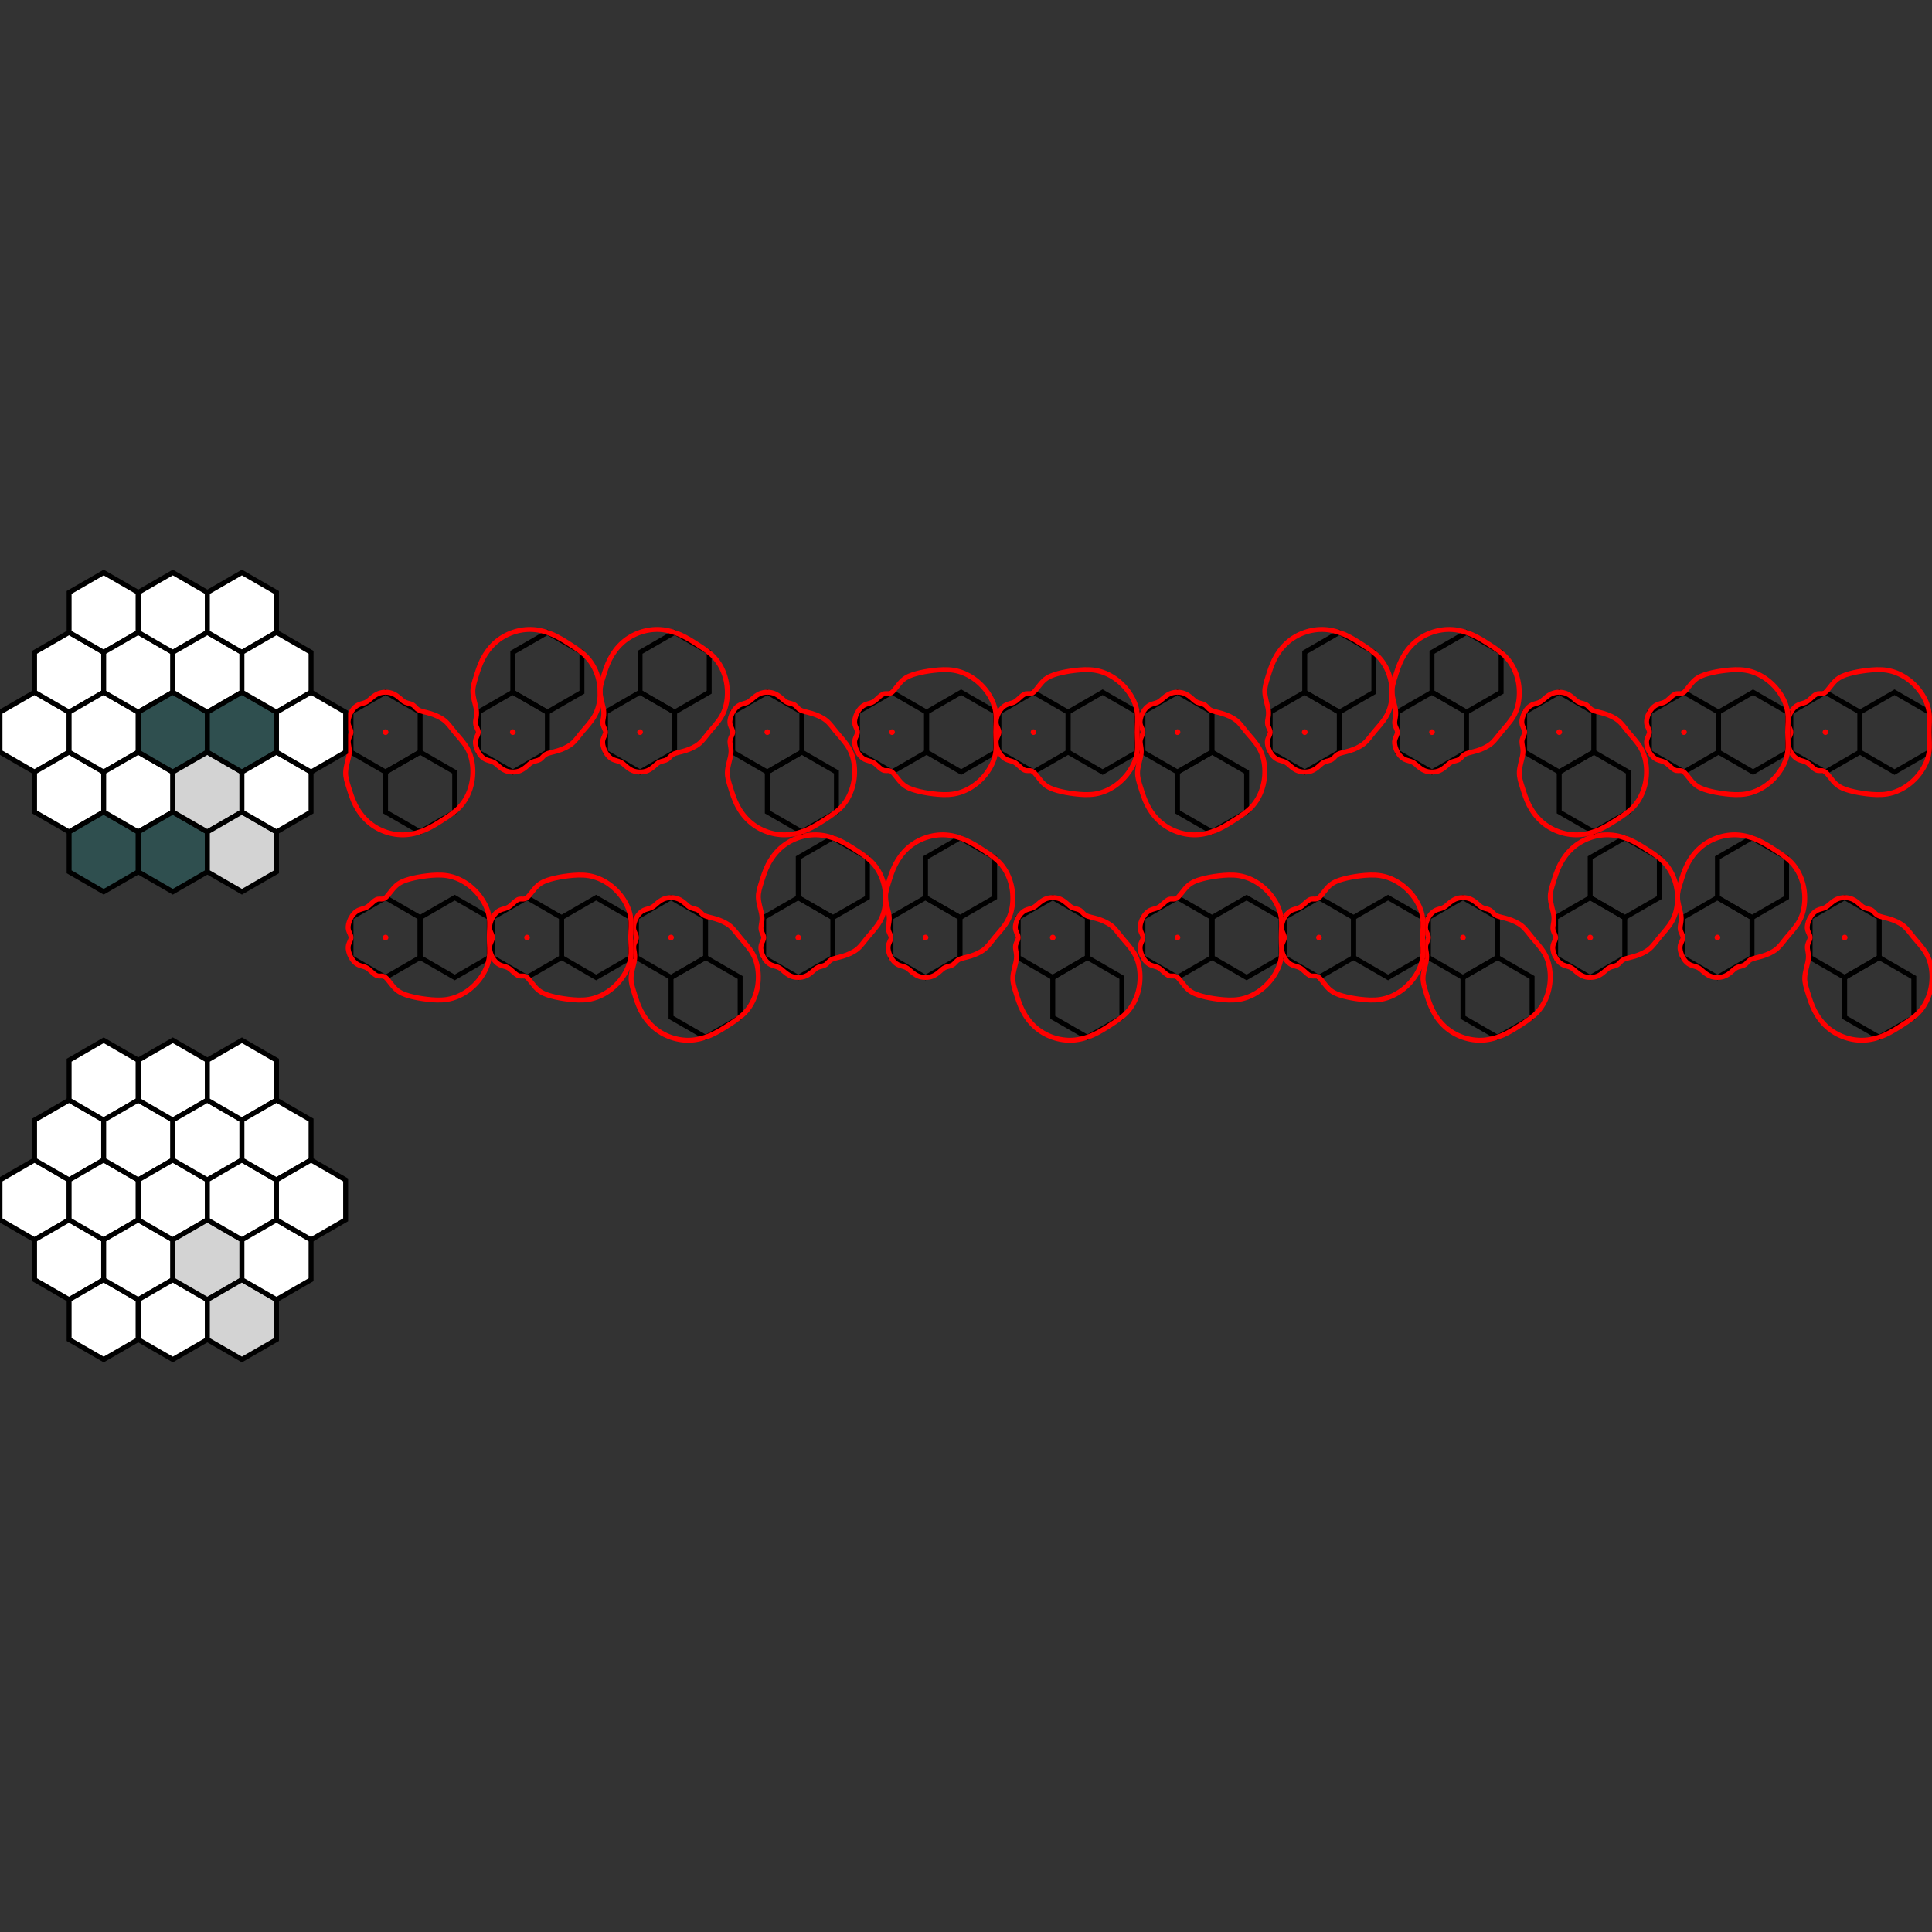 <?xml version="1.0" encoding="UTF-8"?>
<!DOCTYPE svg PUBLIC "-//W3C//DTD SVG 1.1//EN"
    "http://www.w3.org/Graphics/SVG/1.1/DTD/svg11.dtd"><svg xmlns="http://www.w3.org/2000/svg" height="600" stroke-opacity="1" viewBox="0 0 600 600" font-size="1" width="600" xmlns:xlink="http://www.w3.org/1999/xlink" stroke="rgb(0,0,0)" version="1.1"><rect x="0" y="0" width="600" height="600" fill="#333333" stroke="none"/><defs></defs><g stroke-linejoin="miter" stroke-opacity="1.0" fill-opacity="1.0" stroke="rgb(0,0,0)" stroke-width="1.532" fill="rgb(255,255,255)" stroke-linecap="butt" stroke-miterlimit="10.0"><path d="M 21.468,378.827 l 0,-12.394 l -10.734,-6.197 l -10.734,6.197 l -0,12.394 l 10.734,6.197 Z"/></g><g stroke-linejoin="miter" stroke-opacity="1.0" fill-opacity="1.0" stroke="rgb(0,0,0)" stroke-width="1.532" fill="rgb(255,255,255)" stroke-linecap="butt" stroke-miterlimit="10.0"><path d="M 32.202,397.419 l 0,-12.394 l -10.734,-6.197 l -10.734,6.197 l -0,12.394 l 10.734,6.197 Z"/></g><g stroke-linejoin="miter" stroke-opacity="1.0" fill-opacity="1.0" stroke="rgb(0,0,0)" stroke-width="1.532" fill="rgb(255,255,255)" stroke-linecap="butt" stroke-miterlimit="10.0"><path d="M 42.935,416.01 l 0,-12.394 l -10.734,-6.197 l -10.734,6.197 l -0,12.394 l 10.734,6.197 Z"/></g><g stroke-linejoin="miter" stroke-opacity="1.0" fill-opacity="1.0" stroke="rgb(0,0,0)" stroke-width="1.532" fill="rgb(255,255,255)" stroke-linecap="butt" stroke-miterlimit="10.0"><path d="M 32.202,360.236 l 0,-12.394 l -10.734,-6.197 l -10.734,6.197 l -0,12.394 l 10.734,6.197 Z"/></g><g stroke-linejoin="miter" stroke-opacity="1.0" fill-opacity="1.0" stroke="rgb(0,0,0)" stroke-width="1.532" fill="rgb(255,255,255)" stroke-linecap="butt" stroke-miterlimit="10.0"><path d="M 42.935,378.827 l 0,-12.394 l -10.734,-6.197 l -10.734,6.197 l -0,12.394 l 10.734,6.197 Z"/></g><g stroke-linejoin="miter" stroke-opacity="1.0" fill-opacity="1.0" stroke="rgb(0,0,0)" stroke-width="1.532" fill="rgb(255,255,255)" stroke-linecap="butt" stroke-miterlimit="10.0"><path d="M 53.669,397.419 l 0,-12.394 l -10.734,-6.197 l -10.734,6.197 l -0,12.394 l 10.734,6.197 Z"/></g><g stroke-linejoin="miter" stroke-opacity="1.0" fill-opacity="1.0" stroke="rgb(0,0,0)" stroke-width="1.532" fill="rgb(255,255,255)" stroke-linecap="butt" stroke-miterlimit="10.0"><path d="M 64.403,416.01 l 0,-12.394 l -10.734,-6.197 l -10.734,6.197 l -0,12.394 l 10.734,6.197 Z"/></g><g stroke-linejoin="miter" stroke-opacity="1.0" fill-opacity="1.0" stroke="rgb(0,0,0)" stroke-width="1.532" fill="rgb(255,255,255)" stroke-linecap="butt" stroke-miterlimit="10.0"><path d="M 42.935,341.644 l 0,-12.394 l -10.734,-6.197 l -10.734,6.197 l -0,12.394 l 10.734,6.197 Z"/></g><g stroke-linejoin="miter" stroke-opacity="1.0" fill-opacity="1.0" stroke="rgb(0,0,0)" stroke-width="1.532" fill="rgb(255,255,255)" stroke-linecap="butt" stroke-miterlimit="10.0"><path d="M 53.669,360.236 l 0,-12.394 l -10.734,-6.197 l -10.734,6.197 l -0,12.394 l 10.734,6.197 Z"/></g><g stroke-linejoin="miter" stroke-opacity="1.0" fill-opacity="1.0" stroke="rgb(0,0,0)" stroke-width="1.532" fill="rgb(255,255,255)" stroke-linecap="butt" stroke-miterlimit="10.0"><path d="M 64.403,378.827 l 0,-12.394 l -10.734,-6.197 l -10.734,6.197 l -0,12.394 l 10.734,6.197 Z"/></g><g stroke-linejoin="miter" stroke-opacity="1.0" fill-opacity="1.0" stroke="rgb(0,0,0)" stroke-width="1.532" fill="rgb(211,211,211)" stroke-linecap="butt" stroke-miterlimit="10.0"><path d="M 75.137,397.419 l 0,-12.394 l -10.734,-6.197 l -10.734,6.197 l -0,12.394 l 10.734,6.197 Z"/></g><g stroke-linejoin="miter" stroke-opacity="1.0" fill-opacity="1.0" stroke="rgb(0,0,0)" stroke-width="1.532" fill="rgb(211,211,211)" stroke-linecap="butt" stroke-miterlimit="10.0"><path d="M 85.871,416.01 l 0,-12.394 l -10.734,-6.197 l -10.734,6.197 l -0,12.394 l 10.734,6.197 Z"/></g><g stroke-linejoin="miter" stroke-opacity="1.0" fill-opacity="1.0" stroke="rgb(0,0,0)" stroke-width="1.532" fill="rgb(255,255,255)" stroke-linecap="butt" stroke-miterlimit="10.0"><path d="M 64.403,341.644 l 0,-12.394 l -10.734,-6.197 l -10.734,6.197 l -0,12.394 l 10.734,6.197 Z"/></g><g stroke-linejoin="miter" stroke-opacity="1.0" fill-opacity="1.0" stroke="rgb(0,0,0)" stroke-width="1.532" fill="rgb(255,255,255)" stroke-linecap="butt" stroke-miterlimit="10.0"><path d="M 75.137,360.236 l 0,-12.394 l -10.734,-6.197 l -10.734,6.197 l -0,12.394 l 10.734,6.197 Z"/></g><g stroke-linejoin="miter" stroke-opacity="1.0" fill-opacity="1.0" stroke="rgb(0,0,0)" stroke-width="1.532" fill="rgb(255,255,255)" stroke-linecap="butt" stroke-miterlimit="10.0"><path d="M 85.871,378.827 l 0,-12.394 l -10.734,-6.197 l -10.734,6.197 l -0,12.394 l 10.734,6.197 Z"/></g><g stroke-linejoin="miter" stroke-opacity="1.0" fill-opacity="1.0" stroke="rgb(0,0,0)" stroke-width="1.532" fill="rgb(255,255,255)" stroke-linecap="butt" stroke-miterlimit="10.0"><path d="M 96.605,397.419 l 0,-12.394 l -10.734,-6.197 l -10.734,6.197 l -0,12.394 l 10.734,6.197 Z"/></g><g stroke-linejoin="miter" stroke-opacity="1.0" fill-opacity="1.0" stroke="rgb(0,0,0)" stroke-width="1.532" fill="rgb(255,255,255)" stroke-linecap="butt" stroke-miterlimit="10.0"><path d="M 85.871,341.644 l 0,-12.394 l -10.734,-6.197 l -10.734,6.197 l -0,12.394 l 10.734,6.197 Z"/></g><g stroke-linejoin="miter" stroke-opacity="1.0" fill-opacity="1.0" stroke="rgb(0,0,0)" stroke-width="1.532" fill="rgb(255,255,255)" stroke-linecap="butt" stroke-miterlimit="10.0"><path d="M 96.605,360.236 l 0,-12.394 l -10.734,-6.197 l -10.734,6.197 l -0,12.394 l 10.734,6.197 Z"/></g><g stroke-linejoin="miter" stroke-opacity="1.0" fill-opacity="1.0" stroke="rgb(0,0,0)" stroke-width="1.532" fill="rgb(255,255,255)" stroke-linecap="butt" stroke-miterlimit="10.0"><path d="M 107.338,378.827 l 0,-12.394 l -10.734,-6.197 l -10.734,6.197 l -0,12.394 l 10.734,6.197 Z"/></g><g stroke-linejoin="miter" stroke-opacity="1.0" fill-opacity="0.0" stroke="rgb(0,0,0)" stroke-width="1.532" fill="rgb(0,0,0)" stroke-linecap="butt" stroke-miterlimit="10.0"><path d="M 594.35,315.947 l 0,-12.394 l -10.734,-6.197 l -10.734,6.197 l -0,12.394 l 10.734,6.197 Z"/></g><g stroke-linejoin="miter" stroke-opacity="1.0" fill-opacity="0.0" stroke="rgb(0,0,0)" stroke-width="1.532" fill="rgb(0,0,0)" stroke-linecap="butt" stroke-miterlimit="10.0"><path d="M 583.617,297.356 l 0,-12.394 l -10.734,-6.197 l -10.734,6.197 l -0,12.394 l 10.734,6.197 Z"/></g><g stroke-linejoin="miter" stroke-opacity="1.0" fill-opacity="0.0" stroke="rgb(255,0,0)" stroke-width="1.532" fill="rgb(0,0,0)" stroke-linecap="butt" stroke-miterlimit="10.0"><path d="M 594.35,291.158 c -1.209,-1.453 -1.981,-2.669 -3.189 -3.636c -1.207,-0.967 -2.85,-1.687 -4.337 -2.139c -1.488,-0.452 -2.821,-0.638 -3.658 -1.096c -0.837,-0.459 -1.179,-1.191 -1.818 -1.594c -0.639,-0.403 -1.575,-0.478 -2.29 -0.777c -0.715,-0.299 -1.208,-0.823 -1.794 -1.337c -0.586,-0.514 -1.265,-1.018 -2.01 -1.343c -0.746,-0.325 -1.558,-0.471 -2.372 -0.472c -0.813,-0 -1.628,0.145 -2.372 0.472c -0.744,0.326 -1.418,0.833 -2.01 1.343c -0.593,0.51 -1.105,1.023 -1.794 1.337c -0.689,0.313 -1.554,0.427 -2.29 0.777c -0.735,0.35 -1.34,0.937 -1.818 1.594c -0.478,0.657 -0.828,1.386 -1.069 2.169c -0.242,0.783 -0.375,1.621 -0.158 2.413c 0.217,0.792 0.785,1.539 0.777 2.29c -0.008,0.751 -0.592,1.506 -0.777 2.29c -0.185,0.784 0.027,1.597 0.158 2.413c 0.131,0.816 0.179,1.635 -0.098 2.949c -0.277,1.314 -0.88,3.123 -0.944 4.743c -0.064,1.62 0.412,3.051 0.944 4.743c 0.531,1.692 1.118,3.645 2.068 5.516c 0.95,1.871 2.262,3.66 3.863 5.1c 1.601,1.44 3.49,2.53 5.52 3.233c 2.03,0.703 4.201,1.018 6.337 0.875c 2.137,-0.143 4.24,-0.744 6.19 -1.617c 1.95,-0.874 3.747,-2.02 5.55 -3.189c 1.803,-1.169 3.613,-2.359 5.051 -3.926c 1.438,-1.567 2.503,-3.51 3.164 -5.56c 0.661,-2.05 0.917,-4.208 0.795 -6.348c -0.122,-2.14 -0.622,-4.262 -1.694 -6.169c -1.072,-1.907 -2.717,-3.598 -3.926 -5.051Z"/></g><g stroke-linejoin="miter" stroke-opacity="1.0" fill-opacity="1.0" stroke="rgb(0,0,0)" stroke-width="0.0" fill="rgb(255,0,0)" stroke-linecap="butt" stroke-miterlimit="10.0"><path d="M 573.769,291.158 c 0,-0.489 -0.397,-0.886 -0.886 -0.886c -0.489,-0 -0.886,0.397 -0.886 0.886c -0,0.489 0.397,0.886 0.886 0.886c 0.489,0 0.886,-0.397 0.886 -0.886Z"/></g><g stroke-linejoin="miter" stroke-opacity="1.0" fill-opacity="0.0" stroke="rgb(0,0,0)" stroke-width="1.532" fill="rgb(0,0,0)" stroke-linecap="butt" stroke-miterlimit="10.0"><path d="M 554.833,278.764 l 0,-12.394 l -10.734,-6.197 l -10.734,6.197 l -0,12.394 l 10.734,6.197 Z"/></g><g stroke-linejoin="miter" stroke-opacity="1.0" fill-opacity="0.0" stroke="rgb(0,0,0)" stroke-width="1.532" fill="rgb(0,0,0)" stroke-linecap="butt" stroke-miterlimit="10.0"><path d="M 544.099,297.356 l 0,-12.394 l -10.734,-6.197 l -10.734,6.197 l -0,12.394 l 10.734,6.197 Z"/></g><g stroke-linejoin="miter" stroke-opacity="1.0" fill-opacity="0.0" stroke="rgb(255,0,0)" stroke-width="1.532" fill="rgb(0,0,0)" stroke-linecap="butt" stroke-miterlimit="10.0"><path d="M 554.833,291.158 c 1.209,-1.453 2.854,-3.144 3.926 -5.051c 1.072,-1.907 1.572,-4.029 1.694 -6.169c 0.122,-2.14 -0.135,-4.298 -0.795 -6.348c -0.661,-2.05 -1.726,-3.993 -3.164 -5.56c -1.438,-1.567 -3.248,-2.757 -5.051 -3.926c -1.803,-1.169 -3.6,-2.315 -5.55 -3.189c -1.95,-0.874 -4.053,-1.474 -6.19 -1.617c -2.137,-0.143 -4.307,0.172 -6.337 0.875c -2.03,0.703 -3.92,1.793 -5.52 3.233c -1.601,1.44 -2.913,3.229 -3.863 5.1c -0.95,1.871 -1.536,3.824 -2.068 5.516c -0.531,1.692 -1.007,3.123 -0.944 4.743c 0.064,1.62 0.666,3.429 0.944 4.743c 0.277,1.314 0.229,2.133 0.098 2.949c -0.131,0.816 -0.344,1.629 -0.158 2.413c 0.185,0.784 0.769,1.539 0.777 2.29c 0.008,0.751 -0.56,1.498 -0.777 2.29c -0.217,0.792 -0.084,1.63 0.158 2.413c 0.242,0.783 0.592,1.511 1.069 2.169c 0.478,0.657 1.083,1.244 1.818 1.594c 0.735,0.35 1.601,0.464 2.29 0.777c 0.689,0.313 1.201,0.827 1.794 1.337c 0.593,0.51 1.267,1.017 2.01 1.343c 0.744,0.326 1.558,0.472 2.372 0.472c 0.813,-0 1.626,-0.146 2.372 -0.472c 0.746,-0.325 1.425,-0.83 2.01 -1.343c 0.586,-0.514 1.079,-1.037 1.794 -1.337c 0.715,-0.299 1.651,-0.374 2.29 -0.777c 0.639,-0.403 0.981,-1.136 1.818 -1.594c 0.837,-0.459 2.171,-0.644 3.658 -1.096c 1.488,-0.452 3.13,-1.172 4.337 -2.139c 1.207,-0.967 1.98,-2.183 3.189 -3.636Z"/></g><g stroke-linejoin="miter" stroke-opacity="1.0" fill-opacity="1.0" stroke="rgb(0,0,0)" stroke-width="0.0" fill="rgb(255,0,0)" stroke-linecap="butt" stroke-miterlimit="10.0"><path d="M 534.251,291.158 c 0,-0.489 -0.397,-0.886 -0.886 -0.886c -0.489,-0 -0.886,0.397 -0.886 0.886c -0,0.489 0.397,0.886 0.886 0.886c 0.489,0 0.886,-0.397 0.886 -0.886Z"/></g><g stroke-linejoin="miter" stroke-opacity="1.0" fill-opacity="0.0" stroke="rgb(0,0,0)" stroke-width="1.532" fill="rgb(0,0,0)" stroke-linecap="butt" stroke-miterlimit="10.0"><path d="M 515.316,278.764 l 0,-12.394 l -10.734,-6.197 l -10.734,6.197 l -0,12.394 l 10.734,6.197 Z"/></g><g stroke-linejoin="miter" stroke-opacity="1.0" fill-opacity="0.0" stroke="rgb(0,0,0)" stroke-width="1.532" fill="rgb(0,0,0)" stroke-linecap="butt" stroke-miterlimit="10.0"><path d="M 504.582,297.356 l 0,-12.394 l -10.734,-6.197 l -10.734,6.197 l -0,12.394 l 10.734,6.197 Z"/></g><g stroke-linejoin="miter" stroke-opacity="1.0" fill-opacity="0.0" stroke="rgb(255,0,0)" stroke-width="1.532" fill="rgb(0,0,0)" stroke-linecap="butt" stroke-miterlimit="10.0"><path d="M 515.316,291.158 c 1.209,-1.453 2.854,-3.144 3.926 -5.051c 1.072,-1.907 1.572,-4.029 1.694 -6.169c 0.122,-2.14 -0.135,-4.298 -0.795 -6.348c -0.661,-2.05 -1.726,-3.993 -3.164 -5.56c -1.438,-1.567 -3.248,-2.757 -5.051 -3.926c -1.803,-1.169 -3.6,-2.315 -5.55 -3.189c -1.95,-0.874 -4.053,-1.474 -6.19 -1.617c -2.137,-0.143 -4.307,0.172 -6.337 0.875c -2.03,0.703 -3.92,1.793 -5.52 3.233c -1.601,1.44 -2.913,3.229 -3.863 5.1c -0.95,1.871 -1.536,3.824 -2.068 5.516c -0.531,1.692 -1.007,3.123 -0.944 4.743c 0.064,1.62 0.666,3.429 0.944 4.743c 0.277,1.314 0.229,2.133 0.098 2.949c -0.131,0.816 -0.344,1.629 -0.158 2.413c 0.185,0.784 0.769,1.539 0.777 2.29c 0.008,0.751 -0.56,1.498 -0.777 2.29c -0.217,0.792 -0.084,1.63 0.158 2.413c 0.242,0.783 0.592,1.511 1.069 2.169c 0.478,0.657 1.083,1.244 1.818 1.594c 0.735,0.35 1.601,0.464 2.29 0.777c 0.689,0.313 1.201,0.827 1.794 1.337c 0.593,0.51 1.267,1.017 2.01 1.343c 0.744,0.326 1.558,0.472 2.372 0.472c 0.813,-0 1.626,-0.146 2.372 -0.472c 0.746,-0.325 1.425,-0.83 2.01 -1.343c 0.586,-0.514 1.079,-1.037 1.794 -1.337c 0.715,-0.299 1.651,-0.374 2.29 -0.777c 0.639,-0.403 0.981,-1.136 1.818 -1.594c 0.837,-0.459 2.171,-0.644 3.658 -1.096c 1.488,-0.452 3.13,-1.172 4.337 -2.139c 1.207,-0.967 1.98,-2.183 3.189 -3.636Z"/></g><g stroke-linejoin="miter" stroke-opacity="1.0" fill-opacity="1.0" stroke="rgb(0,0,0)" stroke-width="0.0" fill="rgb(255,0,0)" stroke-linecap="butt" stroke-miterlimit="10.0"><path d="M 494.734,291.158 c 0,-0.489 -0.397,-0.886 -0.886 -0.886c -0.489,-0 -0.886,0.397 -0.886 0.886c -0,0.489 0.397,0.886 0.886 0.886c 0.489,0 0.886,-0.397 0.886 -0.886Z"/></g><g stroke-linejoin="miter" stroke-opacity="1.0" fill-opacity="0.0" stroke="rgb(0,0,0)" stroke-width="1.532" fill="rgb(0,0,0)" stroke-linecap="butt" stroke-miterlimit="10.0"><path d="M 475.798,315.947 l 0,-12.394 l -10.734,-6.197 l -10.734,6.197 l -0,12.394 l 10.734,6.197 Z"/></g><g stroke-linejoin="miter" stroke-opacity="1.0" fill-opacity="0.0" stroke="rgb(0,0,0)" stroke-width="1.532" fill="rgb(0,0,0)" stroke-linecap="butt" stroke-miterlimit="10.0"><path d="M 465.065,297.356 l 0,-12.394 l -10.734,-6.197 l -10.734,6.197 l -0,12.394 l 10.734,6.197 Z"/></g><g stroke-linejoin="miter" stroke-opacity="1.0" fill-opacity="0.0" stroke="rgb(255,0,0)" stroke-width="1.532" fill="rgb(0,0,0)" stroke-linecap="butt" stroke-miterlimit="10.0"><path d="M 475.798,291.158 c -1.209,-1.453 -1.981,-2.669 -3.189 -3.636c -1.207,-0.967 -2.85,-1.687 -4.337 -2.139c -1.488,-0.452 -2.821,-0.638 -3.658 -1.096c -0.837,-0.459 -1.179,-1.191 -1.818 -1.594c -0.639,-0.403 -1.575,-0.478 -2.29 -0.777c -0.715,-0.299 -1.208,-0.823 -1.794 -1.337c -0.586,-0.514 -1.265,-1.018 -2.01 -1.343c -0.746,-0.325 -1.558,-0.471 -2.372 -0.472c -0.813,-0 -1.628,0.145 -2.372 0.472c -0.744,0.326 -1.418,0.833 -2.01 1.343c -0.593,0.51 -1.105,1.023 -1.794 1.337c -0.689,0.313 -1.554,0.427 -2.29 0.777c -0.735,0.35 -1.34,0.937 -1.818 1.594c -0.478,0.657 -0.828,1.386 -1.069 2.169c -0.242,0.783 -0.375,1.621 -0.158 2.413c 0.217,0.792 0.785,1.539 0.777 2.29c -0.008,0.751 -0.592,1.506 -0.777 2.29c -0.185,0.784 0.027,1.597 0.158 2.413c 0.131,0.816 0.179,1.635 -0.098 2.949c -0.277,1.314 -0.88,3.123 -0.944 4.743c -0.064,1.62 0.412,3.051 0.944 4.743c 0.531,1.692 1.118,3.645 2.068 5.516c 0.95,1.871 2.262,3.66 3.863 5.1c 1.601,1.44 3.49,2.53 5.52 3.233c 2.03,0.703 4.201,1.018 6.337 0.875c 2.137,-0.143 4.24,-0.744 6.19 -1.617c 1.95,-0.874 3.747,-2.02 5.55 -3.189c 1.803,-1.169 3.613,-2.359 5.051 -3.926c 1.438,-1.567 2.503,-3.51 3.164 -5.56c 0.661,-2.05 0.917,-4.208 0.795 -6.348c -0.122,-2.14 -0.622,-4.262 -1.694 -6.169c -1.072,-1.907 -2.717,-3.598 -3.926 -5.051Z"/></g><g stroke-linejoin="miter" stroke-opacity="1.0" fill-opacity="1.0" stroke="rgb(0,0,0)" stroke-width="0.0" fill="rgb(255,0,0)" stroke-linecap="butt" stroke-miterlimit="10.0"><path d="M 455.217,291.158 c 0,-0.489 -0.397,-0.886 -0.886 -0.886c -0.489,-0 -0.886,0.397 -0.886 0.886c -0,0.489 0.397,0.886 0.886 0.886c 0.489,0 0.886,-0.397 0.886 -0.886Z"/></g><g stroke-linejoin="miter" stroke-opacity="1.0" fill-opacity="0.0" stroke="rgb(0,0,0)" stroke-width="1.532" fill="rgb(0,0,0)" stroke-linecap="butt" stroke-miterlimit="10.0"><path d="M 441.816,297.356 l 0,-12.394 l -10.734,-6.197 l -10.734,6.197 l -0,12.394 l 10.734,6.197 Z"/></g><g stroke-linejoin="miter" stroke-opacity="1.0" fill-opacity="0.0" stroke="rgb(0,0,0)" stroke-width="1.532" fill="rgb(0,0,0)" stroke-linecap="butt" stroke-miterlimit="10.0"><path d="M 420.349,297.356 l 0,-12.394 l -10.734,-6.197 l -10.734,6.197 l -0,12.394 l 10.734,6.197 Z"/></g><g stroke-linejoin="miter" stroke-opacity="1.0" fill-opacity="0.0" stroke="rgb(255,0,0)" stroke-width="1.532" fill="rgb(0,0,0)" stroke-linecap="butt" stroke-miterlimit="10.0"><path d="M 441.816,291.158 c 0,-2.153 0.283,-4.307 -0.04 -6.397c -0.323,-2.091 -1.25,-4.119 -2.485 -5.895c -1.235,-1.776 -2.776,-3.301 -4.552 -4.495c -1.776,-1.194 -3.785,-2.058 -5.926 -2.411c -2.141,-0.354 -4.412,-0.198 -6.397 0.04c -1.985,0.238 -3.684,0.557 -5.276 0.99c -1.592,0.433 -3.078,0.979 -4.337 2.139c -1.26,1.16 -2.294,2.933 -3.189 3.636c -0.894,0.702 -1.649,0.334 -2.372 0.472c -0.722,0.138 -1.412,0.783 -2.01 1.343c -0.599,0.56 -1.107,1.037 -1.794 1.337c -0.687,0.3 -1.554,0.423 -2.29 0.777c -0.736,0.354 -1.34,0.938 -1.818 1.594c -0.478,0.656 -0.828,1.386 -1.069 2.169c -0.241,0.783 -0.373,1.62 -0.158 2.413c 0.215,0.793 0.777,1.541 0.777 2.29c -0,0.749 -0.562,1.497 -0.777 2.29c -0.215,0.793 -0.083,1.63 0.158 2.413c 0.241,0.783 0.592,1.512 1.069 2.169c 0.478,0.656 1.082,1.24 1.818 1.594c 0.736,0.354 1.602,0.477 2.29 0.777c 0.687,0.3 1.195,0.776 1.794 1.337c 0.599,0.56 1.288,1.205 2.01 1.343c 0.722,0.138 1.477,-0.231 2.372 0.472c 0.894,0.702 1.929,2.476 3.189 3.636c 1.26,1.16 2.745,1.706 4.337 2.139c 1.592,0.433 3.291,0.753 5.276 0.99c 1.985,0.238 4.257,0.394 6.397 0.04c 2.141,-0.354 4.15,-1.217 5.926 -2.411c 1.776,-1.194 3.317,-2.719 4.552 -4.495c 1.235,-1.776 2.162,-3.804 2.485 -5.895c 0.323,-2.091 0.04,-4.244 0.04 -6.397Z"/></g><g stroke-linejoin="miter" stroke-opacity="1.0" fill-opacity="1.0" stroke="rgb(0,0,0)" stroke-width="0.0" fill="rgb(255,0,0)" stroke-linecap="butt" stroke-miterlimit="10.0"><path d="M 410.493,291.158 c 0,-0.485 -0.393,-0.879 -0.879 -0.879c -0.485,-0 -0.879,0.393 -0.879 0.879c -0,0.485 0.393,0.879 0.879 0.879c 0.485,0 0.879,-0.393 0.879 -0.879Z"/></g><g stroke-linejoin="miter" stroke-opacity="1.0" fill-opacity="0.0" stroke="rgb(0,0,0)" stroke-width="1.532" fill="rgb(0,0,0)" stroke-linecap="butt" stroke-miterlimit="10.0"><path d="M 397.88,297.356 l 0,-12.394 l -10.734,-6.197 l -10.734,6.197 l -0,12.394 l 10.734,6.197 Z"/></g><g stroke-linejoin="miter" stroke-opacity="1.0" fill-opacity="0.0" stroke="rgb(0,0,0)" stroke-width="1.532" fill="rgb(0,0,0)" stroke-linecap="butt" stroke-miterlimit="10.0"><path d="M 376.413,297.356 l 0,-12.394 l -10.734,-6.197 l -10.734,6.197 l -0,12.394 l 10.734,6.197 Z"/></g><g stroke-linejoin="miter" stroke-opacity="1.0" fill-opacity="0.0" stroke="rgb(255,0,0)" stroke-width="1.532" fill="rgb(0,0,0)" stroke-linecap="butt" stroke-miterlimit="10.0"><path d="M 397.88,291.158 c 0,-2.153 0.283,-4.307 -0.04 -6.397c -0.323,-2.091 -1.25,-4.119 -2.485 -5.895c -1.235,-1.776 -2.776,-3.301 -4.552 -4.495c -1.776,-1.194 -3.785,-2.058 -5.926 -2.411c -2.141,-0.354 -4.412,-0.198 -6.397 0.04c -1.985,0.238 -3.684,0.557 -5.276 0.99c -1.592,0.433 -3.078,0.979 -4.337 2.139c -1.26,1.16 -2.294,2.933 -3.189 3.636c -0.894,0.702 -1.649,0.334 -2.372 0.472c -0.722,0.138 -1.412,0.783 -2.01 1.343c -0.599,0.56 -1.107,1.037 -1.794 1.337c -0.687,0.3 -1.554,0.423 -2.29 0.777c -0.736,0.354 -1.34,0.938 -1.818 1.594c -0.478,0.656 -0.828,1.386 -1.069 2.169c -0.241,0.783 -0.373,1.62 -0.158 2.413c 0.215,0.793 0.777,1.541 0.777 2.29c -0,0.749 -0.562,1.497 -0.777 2.29c -0.215,0.793 -0.083,1.63 0.158 2.413c 0.241,0.783 0.592,1.512 1.069 2.169c 0.478,0.656 1.082,1.24 1.818 1.594c 0.736,0.354 1.602,0.477 2.29 0.777c 0.687,0.3 1.195,0.776 1.794 1.337c 0.599,0.56 1.288,1.205 2.01 1.343c 0.722,0.138 1.477,-0.231 2.372 0.472c 0.894,0.702 1.929,2.476 3.189 3.636c 1.26,1.16 2.745,1.706 4.337 2.139c 1.592,0.433 3.291,0.753 5.276 0.99c 1.985,0.238 4.257,0.394 6.397 0.04c 2.141,-0.354 4.15,-1.217 5.926 -2.411c 1.776,-1.194 3.317,-2.719 4.552 -4.495c 1.235,-1.776 2.162,-3.804 2.485 -5.895c 0.323,-2.091 0.04,-4.244 0.04 -6.397Z"/></g><g stroke-linejoin="miter" stroke-opacity="1.0" fill-opacity="1.0" stroke="rgb(0,0,0)" stroke-width="0.0" fill="rgb(255,0,0)" stroke-linecap="butt" stroke-miterlimit="10.0"><path d="M 366.558,291.158 c 0,-0.485 -0.393,-0.879 -0.879 -0.879c -0.485,-0 -0.879,0.393 -0.879 0.879c -0,0.485 0.393,0.879 0.879 0.879c 0.485,0 0.879,-0.393 0.879 -0.879Z"/></g><g stroke-linejoin="miter" stroke-opacity="1.0" fill-opacity="0.0" stroke="rgb(0,0,0)" stroke-width="1.532" fill="rgb(0,0,0)" stroke-linecap="butt" stroke-miterlimit="10.0"><path d="M 348.41,315.947 l 0,-12.394 l -10.734,-6.197 l -10.734,6.197 l -0,12.394 l 10.734,6.197 Z"/></g><g stroke-linejoin="miter" stroke-opacity="1.0" fill-opacity="0.0" stroke="rgb(0,0,0)" stroke-width="1.532" fill="rgb(0,0,0)" stroke-linecap="butt" stroke-miterlimit="10.0"><path d="M 337.676,297.356 l 0,-12.394 l -10.734,-6.197 l -10.734,6.197 l -0,12.394 l 10.734,6.197 Z"/></g><g stroke-linejoin="miter" stroke-opacity="1.0" fill-opacity="0.0" stroke="rgb(255,0,0)" stroke-width="1.532" fill="rgb(0,0,0)" stroke-linecap="butt" stroke-miterlimit="10.0"><path d="M 348.41,291.158 c -1.209,-1.453 -1.981,-2.669 -3.189 -3.636c -1.207,-0.967 -2.85,-1.687 -4.337 -2.139c -1.488,-0.452 -2.821,-0.638 -3.658 -1.096c -0.837,-0.459 -1.179,-1.191 -1.818 -1.594c -0.639,-0.403 -1.575,-0.478 -2.29 -0.777c -0.715,-0.299 -1.208,-0.823 -1.794 -1.337c -0.586,-0.514 -1.265,-1.018 -2.01 -1.343c -0.746,-0.325 -1.558,-0.471 -2.372 -0.472c -0.813,-0 -1.628,0.145 -2.372 0.472c -0.744,0.326 -1.418,0.833 -2.01 1.343c -0.593,0.51 -1.105,1.023 -1.794 1.337c -0.689,0.313 -1.554,0.427 -2.29 0.777c -0.735,0.35 -1.34,0.937 -1.818 1.594c -0.478,0.657 -0.828,1.386 -1.069 2.169c -0.242,0.783 -0.375,1.621 -0.158 2.413c 0.217,0.792 0.785,1.539 0.777 2.29c -0.008,0.751 -0.592,1.506 -0.777 2.29c -0.185,0.784 0.027,1.597 0.158 2.413c 0.131,0.816 0.179,1.635 -0.098 2.949c -0.277,1.314 -0.88,3.123 -0.944 4.743c -0.064,1.62 0.412,3.051 0.944 4.743c 0.531,1.692 1.118,3.645 2.068 5.516c 0.95,1.871 2.262,3.66 3.863 5.1c 1.601,1.44 3.49,2.53 5.52 3.233c 2.03,0.703 4.201,1.018 6.337 0.875c 2.137,-0.143 4.24,-0.744 6.19 -1.617c 1.95,-0.874 3.747,-2.02 5.55 -3.189c 1.803,-1.169 3.613,-2.359 5.051 -3.926c 1.438,-1.567 2.503,-3.51 3.164 -5.56c 0.661,-2.05 0.917,-4.208 0.795 -6.348c -0.122,-2.14 -0.622,-4.262 -1.694 -6.169c -1.072,-1.907 -2.717,-3.598 -3.926 -5.051Z"/></g><g stroke-linejoin="miter" stroke-opacity="1.0" fill-opacity="1.0" stroke="rgb(0,0,0)" stroke-width="0.0" fill="rgb(255,0,0)" stroke-linecap="butt" stroke-miterlimit="10.0"><path d="M 327.828,291.158 c 0,-0.489 -0.397,-0.886 -0.886 -0.886c -0.489,-0 -0.886,0.397 -0.886 0.886c -0,0.489 0.397,0.886 0.886 0.886c 0.489,0 0.886,-0.397 0.886 -0.886Z"/></g><g stroke-linejoin="miter" stroke-opacity="1.0" fill-opacity="0.0" stroke="rgb(0,0,0)" stroke-width="1.532" fill="rgb(0,0,0)" stroke-linecap="butt" stroke-miterlimit="10.0"><path d="M 308.892,278.764 l 0,-12.394 l -10.734,-6.197 l -10.734,6.197 l -0,12.394 l 10.734,6.197 Z"/></g><g stroke-linejoin="miter" stroke-opacity="1.0" fill-opacity="0.0" stroke="rgb(0,0,0)" stroke-width="1.532" fill="rgb(0,0,0)" stroke-linecap="butt" stroke-miterlimit="10.0"><path d="M 298.159,297.356 l 0,-12.394 l -10.734,-6.197 l -10.734,6.197 l -0,12.394 l 10.734,6.197 Z"/></g><g stroke-linejoin="miter" stroke-opacity="1.0" fill-opacity="0.0" stroke="rgb(255,0,0)" stroke-width="1.532" fill="rgb(0,0,0)" stroke-linecap="butt" stroke-miterlimit="10.0"><path d="M 308.892,291.158 c 1.209,-1.453 2.854,-3.144 3.926 -5.051c 1.072,-1.907 1.572,-4.029 1.694 -6.169c 0.122,-2.14 -0.135,-4.298 -0.795 -6.348c -0.661,-2.05 -1.726,-3.993 -3.164 -5.56c -1.438,-1.567 -3.248,-2.757 -5.051 -3.926c -1.803,-1.169 -3.6,-2.315 -5.55 -3.189c -1.95,-0.874 -4.053,-1.474 -6.19 -1.617c -2.137,-0.143 -4.307,0.172 -6.337 0.875c -2.03,0.703 -3.92,1.793 -5.52 3.233c -1.601,1.44 -2.913,3.229 -3.863 5.1c -0.95,1.871 -1.536,3.824 -2.068 5.516c -0.531,1.692 -1.007,3.123 -0.944 4.743c 0.064,1.62 0.666,3.429 0.944 4.743c 0.277,1.314 0.229,2.133 0.098 2.949c -0.131,0.816 -0.344,1.629 -0.158 2.413c 0.185,0.784 0.769,1.539 0.777 2.29c 0.008,0.751 -0.56,1.498 -0.777 2.29c -0.217,0.792 -0.084,1.63 0.158 2.413c 0.242,0.783 0.592,1.511 1.069 2.169c 0.478,0.657 1.083,1.244 1.818 1.594c 0.735,0.35 1.601,0.464 2.29 0.777c 0.689,0.313 1.201,0.827 1.794 1.337c 0.593,0.51 1.267,1.017 2.01 1.343c 0.744,0.326 1.558,0.472 2.372 0.472c 0.813,-0 1.626,-0.146 2.372 -0.472c 0.746,-0.325 1.425,-0.83 2.01 -1.343c 0.586,-0.514 1.079,-1.037 1.794 -1.337c 0.715,-0.299 1.651,-0.374 2.29 -0.777c 0.639,-0.403 0.981,-1.136 1.818 -1.594c 0.837,-0.459 2.171,-0.644 3.658 -1.096c 1.488,-0.452 3.13,-1.172 4.337 -2.139c 1.207,-0.967 1.98,-2.183 3.189 -3.636Z"/></g><g stroke-linejoin="miter" stroke-opacity="1.0" fill-opacity="1.0" stroke="rgb(0,0,0)" stroke-width="0.0" fill="rgb(255,0,0)" stroke-linecap="butt" stroke-miterlimit="10.0"><path d="M 288.311,291.158 c 0,-0.489 -0.397,-0.886 -0.886 -0.886c -0.489,-0 -0.886,0.397 -0.886 0.886c -0,0.489 0.397,0.886 0.886 0.886c 0.489,0 0.886,-0.397 0.886 -0.886Z"/></g><g stroke-linejoin="miter" stroke-opacity="1.0" fill-opacity="0.0" stroke="rgb(0,0,0)" stroke-width="1.532" fill="rgb(0,0,0)" stroke-linecap="butt" stroke-miterlimit="10.0"><path d="M 269.375,278.764 l 0,-12.394 l -10.734,-6.197 l -10.734,6.197 l -0,12.394 l 10.734,6.197 Z"/></g><g stroke-linejoin="miter" stroke-opacity="1.0" fill-opacity="0.0" stroke="rgb(0,0,0)" stroke-width="1.532" fill="rgb(0,0,0)" stroke-linecap="butt" stroke-miterlimit="10.0"><path d="M 258.641,297.356 l 0,-12.394 l -10.734,-6.197 l -10.734,6.197 l -0,12.394 l 10.734,6.197 Z"/></g><g stroke-linejoin="miter" stroke-opacity="1.0" fill-opacity="0.0" stroke="rgb(255,0,0)" stroke-width="1.532" fill="rgb(0,0,0)" stroke-linecap="butt" stroke-miterlimit="10.0"><path d="M 269.375,291.158 c 1.209,-1.453 2.854,-3.144 3.926 -5.051c 1.072,-1.907 1.572,-4.029 1.694 -6.169c 0.122,-2.14 -0.135,-4.298 -0.795 -6.348c -0.661,-2.05 -1.726,-3.993 -3.164 -5.56c -1.438,-1.567 -3.248,-2.757 -5.051 -3.926c -1.803,-1.169 -3.6,-2.315 -5.55 -3.189c -1.95,-0.874 -4.053,-1.474 -6.19 -1.617c -2.137,-0.143 -4.307,0.172 -6.337 0.875c -2.03,0.703 -3.92,1.793 -5.52 3.233c -1.601,1.44 -2.913,3.229 -3.863 5.1c -0.95,1.871 -1.536,3.824 -2.068 5.516c -0.531,1.692 -1.007,3.123 -0.944 4.743c 0.064,1.62 0.666,3.429 0.944 4.743c 0.277,1.314 0.229,2.133 0.098 2.949c -0.131,0.816 -0.344,1.629 -0.158 2.413c 0.185,0.784 0.769,1.539 0.777 2.29c 0.008,0.751 -0.56,1.498 -0.777 2.29c -0.217,0.792 -0.084,1.63 0.158 2.413c 0.242,0.783 0.592,1.511 1.069 2.169c 0.478,0.657 1.083,1.244 1.818 1.594c 0.735,0.35 1.601,0.464 2.29 0.777c 0.689,0.313 1.201,0.827 1.794 1.337c 0.593,0.51 1.267,1.017 2.01 1.343c 0.744,0.326 1.558,0.472 2.372 0.472c 0.813,-0 1.626,-0.146 2.372 -0.472c 0.746,-0.325 1.425,-0.83 2.01 -1.343c 0.586,-0.514 1.079,-1.037 1.794 -1.337c 0.715,-0.299 1.651,-0.374 2.29 -0.777c 0.639,-0.403 0.981,-1.136 1.818 -1.594c 0.837,-0.459 2.171,-0.644 3.658 -1.096c 1.488,-0.452 3.13,-1.172 4.337 -2.139c 1.207,-0.967 1.98,-2.183 3.189 -3.636Z"/></g><g stroke-linejoin="miter" stroke-opacity="1.0" fill-opacity="1.0" stroke="rgb(0,0,0)" stroke-width="0.0" fill="rgb(255,0,0)" stroke-linecap="butt" stroke-miterlimit="10.0"><path d="M 248.793,291.158 c 0,-0.489 -0.397,-0.886 -0.886 -0.886c -0.489,-0 -0.886,0.397 -0.886 0.886c -0,0.489 0.397,0.886 0.886 0.886c 0.489,0 0.886,-0.397 0.886 -0.886Z"/></g><g stroke-linejoin="miter" stroke-opacity="1.0" fill-opacity="0.0" stroke="rgb(0,0,0)" stroke-width="1.532" fill="rgb(0,0,0)" stroke-linecap="butt" stroke-miterlimit="10.0"><path d="M 229.858,315.947 l 0,-12.394 l -10.734,-6.197 l -10.734,6.197 l -0,12.394 l 10.734,6.197 Z"/></g><g stroke-linejoin="miter" stroke-opacity="1.0" fill-opacity="0.0" stroke="rgb(0,0,0)" stroke-width="1.532" fill="rgb(0,0,0)" stroke-linecap="butt" stroke-miterlimit="10.0"><path d="M 219.124,297.356 l 0,-12.394 l -10.734,-6.197 l -10.734,6.197 l -0,12.394 l 10.734,6.197 Z"/></g><g stroke-linejoin="miter" stroke-opacity="1.0" fill-opacity="0.0" stroke="rgb(255,0,0)" stroke-width="1.532" fill="rgb(0,0,0)" stroke-linecap="butt" stroke-miterlimit="10.0"><path d="M 229.858,291.158 c -1.209,-1.453 -1.981,-2.669 -3.189 -3.636c -1.207,-0.967 -2.85,-1.687 -4.337 -2.139c -1.488,-0.452 -2.821,-0.638 -3.658 -1.096c -0.837,-0.459 -1.179,-1.191 -1.818 -1.594c -0.639,-0.403 -1.575,-0.478 -2.29 -0.777c -0.715,-0.299 -1.208,-0.823 -1.794 -1.337c -0.586,-0.514 -1.265,-1.018 -2.01 -1.343c -0.746,-0.325 -1.558,-0.471 -2.372 -0.472c -0.813,-0 -1.628,0.145 -2.372 0.472c -0.744,0.326 -1.418,0.833 -2.01 1.343c -0.593,0.51 -1.105,1.023 -1.794 1.337c -0.689,0.313 -1.554,0.427 -2.29 0.777c -0.735,0.35 -1.34,0.937 -1.818 1.594c -0.478,0.657 -0.828,1.386 -1.069 2.169c -0.242,0.783 -0.375,1.621 -0.158 2.413c 0.217,0.792 0.785,1.539 0.777 2.29c -0.008,0.751 -0.592,1.506 -0.777 2.29c -0.185,0.784 0.027,1.597 0.158 2.413c 0.131,0.816 0.179,1.635 -0.098 2.949c -0.277,1.314 -0.88,3.123 -0.944 4.743c -0.064,1.62 0.412,3.051 0.944 4.743c 0.531,1.692 1.118,3.645 2.068 5.516c 0.95,1.871 2.262,3.66 3.863 5.1c 1.601,1.44 3.49,2.53 5.52 3.233c 2.03,0.703 4.201,1.018 6.337 0.875c 2.137,-0.143 4.24,-0.744 6.19 -1.617c 1.95,-0.874 3.747,-2.02 5.55 -3.189c 1.803,-1.169 3.613,-2.359 5.051 -3.926c 1.438,-1.567 2.503,-3.51 3.164 -5.56c 0.661,-2.05 0.917,-4.208 0.795 -6.348c -0.122,-2.14 -0.622,-4.262 -1.694 -6.169c -1.072,-1.907 -2.717,-3.598 -3.926 -5.051Z"/></g><g stroke-linejoin="miter" stroke-opacity="1.0" fill-opacity="1.0" stroke="rgb(0,0,0)" stroke-width="0.0" fill="rgb(255,0,0)" stroke-linecap="butt" stroke-miterlimit="10.0"><path d="M 209.276,291.158 c 0,-0.489 -0.397,-0.886 -0.886 -0.886c -0.489,-0 -0.886,0.397 -0.886 0.886c -0,0.489 0.397,0.886 0.886 0.886c 0.489,0 0.886,-0.397 0.886 -0.886Z"/></g><g stroke-linejoin="miter" stroke-opacity="1.0" fill-opacity="0.0" stroke="rgb(0,0,0)" stroke-width="1.532" fill="rgb(0,0,0)" stroke-linecap="butt" stroke-miterlimit="10.0"><path d="M 195.875,297.356 l 0,-12.394 l -10.734,-6.197 l -10.734,6.197 l -0,12.394 l 10.734,6.197 Z"/></g><g stroke-linejoin="miter" stroke-opacity="1.0" fill-opacity="0.0" stroke="rgb(0,0,0)" stroke-width="1.532" fill="rgb(0,0,0)" stroke-linecap="butt" stroke-miterlimit="10.0"><path d="M 174.408,297.356 l 0,-12.394 l -10.734,-6.197 l -10.734,6.197 l -0,12.394 l 10.734,6.197 Z"/></g><g stroke-linejoin="miter" stroke-opacity="1.0" fill-opacity="0.0" stroke="rgb(255,0,0)" stroke-width="1.532" fill="rgb(0,0,0)" stroke-linecap="butt" stroke-miterlimit="10.0"><path d="M 195.875,291.158 c 0,-2.153 0.283,-4.307 -0.04 -6.397c -0.323,-2.091 -1.25,-4.119 -2.485 -5.895c -1.235,-1.776 -2.776,-3.301 -4.552 -4.495c -1.776,-1.194 -3.785,-2.058 -5.926 -2.411c -2.141,-0.354 -4.412,-0.198 -6.397 0.04c -1.985,0.238 -3.684,0.557 -5.276 0.99c -1.592,0.433 -3.078,0.979 -4.337 2.139c -1.26,1.16 -2.294,2.933 -3.189 3.636c -0.894,0.702 -1.649,0.334 -2.372 0.472c -0.722,0.138 -1.412,0.783 -2.01 1.343c -0.599,0.56 -1.107,1.037 -1.794 1.337c -0.687,0.3 -1.554,0.423 -2.29 0.777c -0.736,0.354 -1.34,0.938 -1.818 1.594c -0.478,0.656 -0.828,1.386 -1.069 2.169c -0.241,0.783 -0.373,1.62 -0.158 2.413c 0.215,0.793 0.777,1.541 0.777 2.29c -0,0.749 -0.562,1.497 -0.777 2.29c -0.215,0.793 -0.083,1.63 0.158 2.413c 0.241,0.783 0.592,1.512 1.069 2.169c 0.478,0.656 1.082,1.24 1.818 1.594c 0.736,0.354 1.602,0.477 2.29 0.777c 0.687,0.3 1.195,0.776 1.794 1.337c 0.599,0.56 1.288,1.205 2.01 1.343c 0.722,0.138 1.477,-0.231 2.372 0.472c 0.894,0.702 1.929,2.476 3.189 3.636c 1.26,1.16 2.745,1.706 4.337 2.139c 1.592,0.433 3.291,0.753 5.276 0.99c 1.985,0.238 4.257,0.394 6.397 0.04c 2.141,-0.354 4.15,-1.217 5.926 -2.411c 1.776,-1.194 3.317,-2.719 4.552 -4.495c 1.235,-1.776 2.162,-3.804 2.485 -5.895c 0.323,-2.091 0.04,-4.244 0.04 -6.397Z"/></g><g stroke-linejoin="miter" stroke-opacity="1.0" fill-opacity="1.0" stroke="rgb(0,0,0)" stroke-width="0.0" fill="rgb(255,0,0)" stroke-linecap="butt" stroke-miterlimit="10.0"><path d="M 164.553,291.158 c 0,-0.485 -0.393,-0.879 -0.879 -0.879c -0.485,-0 -0.879,0.393 -0.879 0.879c -0,0.485 0.393,0.879 0.879 0.879c 0.485,0 0.879,-0.393 0.879 -0.879Z"/></g><g stroke-linejoin="miter" stroke-opacity="1.0" fill-opacity="0.0" stroke="rgb(0,0,0)" stroke-width="1.532" fill="rgb(0,0,0)" stroke-linecap="butt" stroke-miterlimit="10.0"><path d="M 151.94,297.356 l 0,-12.394 l -10.734,-6.197 l -10.734,6.197 l -0,12.394 l 10.734,6.197 Z"/></g><g stroke-linejoin="miter" stroke-opacity="1.0" fill-opacity="0.0" stroke="rgb(0,0,0)" stroke-width="1.532" fill="rgb(0,0,0)" stroke-linecap="butt" stroke-miterlimit="10.0"><path d="M 130.472,297.356 l 0,-12.394 l -10.734,-6.197 l -10.734,6.197 l -0,12.394 l 10.734,6.197 Z"/></g><g stroke-linejoin="miter" stroke-opacity="1.0" fill-opacity="0.0" stroke="rgb(255,0,0)" stroke-width="1.532" fill="rgb(0,0,0)" stroke-linecap="butt" stroke-miterlimit="10.0"><path d="M 151.94,291.158 c 0,-2.153 0.283,-4.307 -0.04 -6.397c -0.323,-2.091 -1.25,-4.119 -2.485 -5.895c -1.235,-1.776 -2.776,-3.301 -4.552 -4.495c -1.776,-1.194 -3.785,-2.058 -5.926 -2.411c -2.141,-0.354 -4.412,-0.198 -6.397 0.04c -1.985,0.238 -3.684,0.557 -5.276 0.99c -1.592,0.433 -3.078,0.979 -4.337 2.139c -1.26,1.16 -2.294,2.933 -3.189 3.636c -0.894,0.702 -1.649,0.334 -2.372 0.472c -0.722,0.138 -1.412,0.783 -2.01 1.343c -0.599,0.56 -1.107,1.037 -1.794 1.337c -0.687,0.3 -1.554,0.423 -2.29 0.777c -0.736,0.354 -1.34,0.938 -1.818 1.594c -0.478,0.656 -0.828,1.386 -1.069 2.169c -0.241,0.783 -0.373,1.62 -0.158 2.413c 0.215,0.793 0.777,1.541 0.777 2.29c -0,0.749 -0.562,1.497 -0.777 2.29c -0.215,0.793 -0.083,1.63 0.158 2.413c 0.241,0.783 0.592,1.512 1.069 2.169c 0.478,0.656 1.082,1.24 1.818 1.594c 0.736,0.354 1.602,0.477 2.29 0.777c 0.687,0.3 1.195,0.776 1.794 1.337c 0.599,0.56 1.288,1.205 2.01 1.343c 0.722,0.138 1.477,-0.231 2.372 0.472c 0.894,0.702 1.929,2.476 3.189 3.636c 1.26,1.16 2.745,1.706 4.337 2.139c 1.592,0.433 3.291,0.753 5.276 0.99c 1.985,0.238 4.257,0.394 6.397 0.04c 2.141,-0.354 4.15,-1.217 5.926 -2.411c 1.776,-1.194 3.317,-2.719 4.552 -4.495c 1.235,-1.776 2.162,-3.804 2.485 -5.895c 0.323,-2.091 0.04,-4.244 0.04 -6.397Z"/></g><g stroke-linejoin="miter" stroke-opacity="1.0" fill-opacity="1.0" stroke="rgb(0,0,0)" stroke-width="0.0" fill="rgb(255,0,0)" stroke-linecap="butt" stroke-miterlimit="10.0"><path d="M 120.617,291.158 c 0,-0.485 -0.393,-0.879 -0.879 -0.879c -0.485,-0 -0.879,0.393 -0.879 0.879c -0,0.485 0.393,0.879 0.879 0.879c 0.485,0 0.879,-0.393 0.879 -0.879Z"/></g><g stroke-linejoin="miter" stroke-opacity="1.0" fill-opacity="0.0" stroke="rgb(0,0,0)" stroke-width="1.532" fill="rgb(0,0,0)" stroke-linecap="butt" stroke-miterlimit="10.0"><path d="M 599.105,233.567 l 0,-12.394 l -10.734,-6.197 l -10.734,6.197 l -0,12.394 l 10.734,6.197 Z"/></g><g stroke-linejoin="miter" stroke-opacity="1.0" fill-opacity="0.0" stroke="rgb(0,0,0)" stroke-width="1.532" fill="rgb(0,0,0)" stroke-linecap="butt" stroke-miterlimit="10.0"><path d="M 577.637,233.567 l 0,-12.394 l -10.734,-6.197 l -10.734,6.197 l -0,12.394 l 10.734,6.197 Z"/></g><g stroke-linejoin="miter" stroke-opacity="1.0" fill-opacity="0.0" stroke="rgb(255,0,0)" stroke-width="1.532" fill="rgb(0,0,0)" stroke-linecap="butt" stroke-miterlimit="10.0"><path d="M 599.105,227.37 c 0,-2.153 0.283,-4.307 -0.04 -6.397c -0.323,-2.091 -1.25,-4.119 -2.485 -5.895c -1.235,-1.776 -2.776,-3.301 -4.552 -4.495c -1.776,-1.194 -3.785,-2.058 -5.926 -2.411c -2.141,-0.354 -4.412,-0.198 -6.397 0.04c -1.985,0.238 -3.684,0.557 -5.276 0.99c -1.592,0.433 -3.078,0.979 -4.337 2.139c -1.26,1.16 -2.294,2.933 -3.189 3.636c -0.894,0.702 -1.649,0.334 -2.372 0.472c -0.722,0.138 -1.412,0.783 -2.01 1.343c -0.599,0.56 -1.107,1.037 -1.794 1.337c -0.687,0.3 -1.554,0.423 -2.29 0.777c -0.736,0.354 -1.34,0.938 -1.818 1.594c -0.478,0.656 -0.828,1.386 -1.069 2.169c -0.241,0.783 -0.373,1.62 -0.158 2.413c 0.215,0.793 0.777,1.541 0.777 2.29c -0,0.749 -0.562,1.497 -0.777 2.29c -0.215,0.793 -0.083,1.63 0.158 2.413c 0.241,0.783 0.592,1.512 1.069 2.169c 0.478,0.656 1.082,1.24 1.818 1.594c 0.736,0.354 1.602,0.477 2.29 0.777c 0.687,0.3 1.195,0.776 1.794 1.337c 0.599,0.56 1.288,1.205 2.01 1.343c 0.722,0.138 1.477,-0.231 2.372 0.472c 0.894,0.702 1.929,2.476 3.189 3.636c 1.26,1.16 2.745,1.706 4.337 2.139c 1.592,0.433 3.291,0.753 5.276 0.99c 1.985,0.238 4.257,0.394 6.397 0.04c 2.141,-0.354 4.15,-1.217 5.926 -2.411c 1.776,-1.194 3.317,-2.719 4.552 -4.495c 1.235,-1.776 2.162,-3.804 2.485 -5.895c 0.323,-2.091 0.04,-4.244 0.04 -6.397Z"/></g><g stroke-linejoin="miter" stroke-opacity="1.0" fill-opacity="1.0" stroke="rgb(0,0,0)" stroke-width="0.0" fill="rgb(255,0,0)" stroke-linecap="butt" stroke-miterlimit="10.0"><path d="M 567.782,227.37 c 0,-0.485 -0.393,-0.879 -0.879 -0.879c -0.485,-0 -0.879,0.393 -0.879 0.879c -0,0.485 0.393,0.879 0.879 0.879c 0.485,0 0.879,-0.393 0.879 -0.879Z"/></g><g stroke-linejoin="miter" stroke-opacity="1.0" fill-opacity="0.0" stroke="rgb(0,0,0)" stroke-width="1.532" fill="rgb(0,0,0)" stroke-linecap="butt" stroke-miterlimit="10.0"><path d="M 555.169,233.567 l 0,-12.394 l -10.734,-6.197 l -10.734,6.197 l -0,12.394 l 10.734,6.197 Z"/></g><g stroke-linejoin="miter" stroke-opacity="1.0" fill-opacity="0.0" stroke="rgb(0,0,0)" stroke-width="1.532" fill="rgb(0,0,0)" stroke-linecap="butt" stroke-miterlimit="10.0"><path d="M 533.702,233.567 l 0,-12.394 l -10.734,-6.197 l -10.734,6.197 l -0,12.394 l 10.734,6.197 Z"/></g><g stroke-linejoin="miter" stroke-opacity="1.0" fill-opacity="0.0" stroke="rgb(255,0,0)" stroke-width="1.532" fill="rgb(0,0,0)" stroke-linecap="butt" stroke-miterlimit="10.0"><path d="M 555.169,227.37 c 0,-2.153 0.283,-4.307 -0.04 -6.397c -0.323,-2.091 -1.25,-4.119 -2.485 -5.895c -1.235,-1.776 -2.776,-3.301 -4.552 -4.495c -1.776,-1.194 -3.785,-2.058 -5.926 -2.411c -2.141,-0.354 -4.412,-0.198 -6.397 0.04c -1.985,0.238 -3.684,0.557 -5.276 0.99c -1.592,0.433 -3.078,0.979 -4.337 2.139c -1.26,1.16 -2.294,2.933 -3.189 3.636c -0.894,0.702 -1.649,0.334 -2.372 0.472c -0.722,0.138 -1.412,0.783 -2.01 1.343c -0.599,0.56 -1.107,1.037 -1.794 1.337c -0.687,0.3 -1.554,0.423 -2.29 0.777c -0.736,0.354 -1.34,0.938 -1.818 1.594c -0.478,0.656 -0.828,1.386 -1.069 2.169c -0.241,0.783 -0.373,1.62 -0.158 2.413c 0.215,0.793 0.777,1.541 0.777 2.29c -0,0.749 -0.562,1.497 -0.777 2.29c -0.215,0.793 -0.083,1.63 0.158 2.413c 0.241,0.783 0.592,1.512 1.069 2.169c 0.478,0.656 1.082,1.24 1.818 1.594c 0.736,0.354 1.602,0.477 2.29 0.777c 0.687,0.3 1.195,0.776 1.794 1.337c 0.599,0.56 1.288,1.205 2.01 1.343c 0.722,0.138 1.477,-0.231 2.372 0.472c 0.894,0.702 1.929,2.476 3.189 3.636c 1.26,1.16 2.745,1.706 4.337 2.139c 1.592,0.433 3.291,0.753 5.276 0.99c 1.985,0.238 4.257,0.394 6.397 0.04c 2.141,-0.354 4.15,-1.217 5.926 -2.411c 1.776,-1.194 3.317,-2.719 4.552 -4.495c 1.235,-1.776 2.162,-3.804 2.485 -5.895c 0.323,-2.091 0.04,-4.244 0.04 -6.397Z"/></g><g stroke-linejoin="miter" stroke-opacity="1.0" fill-opacity="1.0" stroke="rgb(0,0,0)" stroke-width="0.0" fill="rgb(255,0,0)" stroke-linecap="butt" stroke-miterlimit="10.0"><path d="M 523.846,227.37 c 0,-0.485 -0.393,-0.879 -0.879 -0.879c -0.485,-0 -0.879,0.393 -0.879 0.879c -0,0.485 0.393,0.879 0.879 0.879c 0.485,0 0.879,-0.393 0.879 -0.879Z"/></g><g stroke-linejoin="miter" stroke-opacity="1.0" fill-opacity="0.0" stroke="rgb(0,0,0)" stroke-width="1.532" fill="rgb(0,0,0)" stroke-linecap="butt" stroke-miterlimit="10.0"><path d="M 505.699,252.159 l 0,-12.394 l -10.734,-6.197 l -10.734,6.197 l -0,12.394 l 10.734,6.197 Z"/></g><g stroke-linejoin="miter" stroke-opacity="1.0" fill-opacity="0.0" stroke="rgb(0,0,0)" stroke-width="1.532" fill="rgb(0,0,0)" stroke-linecap="butt" stroke-miterlimit="10.0"><path d="M 494.965,233.567 l 0,-12.394 l -10.734,-6.197 l -10.734,6.197 l -0,12.394 l 10.734,6.197 Z"/></g><g stroke-linejoin="miter" stroke-opacity="1.0" fill-opacity="0.0" stroke="rgb(255,0,0)" stroke-width="1.532" fill="rgb(0,0,0)" stroke-linecap="butt" stroke-miterlimit="10.0"><path d="M 505.699,227.37 c -1.209,-1.453 -1.981,-2.669 -3.189 -3.636c -1.207,-0.967 -2.85,-1.687 -4.337 -2.139c -1.488,-0.452 -2.821,-0.638 -3.658 -1.096c -0.837,-0.459 -1.179,-1.191 -1.818 -1.594c -0.639,-0.403 -1.575,-0.478 -2.29 -0.777c -0.715,-0.299 -1.208,-0.823 -1.794 -1.337c -0.586,-0.514 -1.265,-1.018 -2.01 -1.343c -0.746,-0.325 -1.558,-0.471 -2.372 -0.472c -0.813,-0 -1.628,0.145 -2.372 0.472c -0.744,0.326 -1.418,0.833 -2.01 1.343c -0.593,0.51 -1.105,1.023 -1.794 1.337c -0.689,0.313 -1.554,0.427 -2.29 0.777c -0.735,0.35 -1.34,0.937 -1.818 1.594c -0.478,0.657 -0.828,1.386 -1.069 2.169c -0.242,0.783 -0.375,1.621 -0.158 2.413c 0.217,0.792 0.785,1.539 0.777 2.29c -0.008,0.751 -0.592,1.506 -0.777 2.29c -0.185,0.784 0.027,1.597 0.158 2.413c 0.131,0.816 0.179,1.635 -0.098 2.949c -0.277,1.314 -0.88,3.123 -0.944 4.743c -0.064,1.62 0.412,3.051 0.944 4.743c 0.531,1.692 1.118,3.645 2.068 5.516c 0.95,1.871 2.262,3.66 3.863 5.1c 1.601,1.44 3.49,2.53 5.52 3.233c 2.03,0.703 4.201,1.018 6.337 0.875c 2.137,-0.143 4.24,-0.744 6.19 -1.617c 1.95,-0.874 3.747,-2.02 5.55 -3.189c 1.803,-1.169 3.613,-2.359 5.051 -3.926c 1.438,-1.567 2.503,-3.51 3.164 -5.56c 0.661,-2.05 0.917,-4.208 0.795 -6.348c -0.122,-2.14 -0.622,-4.262 -1.694 -6.169c -1.072,-1.907 -2.717,-3.598 -3.926 -5.051Z"/></g><g stroke-linejoin="miter" stroke-opacity="1.0" fill-opacity="1.0" stroke="rgb(0,0,0)" stroke-width="0.0" fill="rgb(255,0,0)" stroke-linecap="butt" stroke-miterlimit="10.0"><path d="M 485.117,227.37 c 0,-0.489 -0.397,-0.886 -0.886 -0.886c -0.489,-0 -0.886,0.397 -0.886 0.886c -0,0.489 0.397,0.886 0.886 0.886c 0.489,0 0.886,-0.397 0.886 -0.886Z"/></g><g stroke-linejoin="miter" stroke-opacity="1.0" fill-opacity="0.0" stroke="rgb(0,0,0)" stroke-width="1.532" fill="rgb(0,0,0)" stroke-linecap="butt" stroke-miterlimit="10.0"><path d="M 466.181,214.976 l 0,-12.394 l -10.734,-6.197 l -10.734,6.197 l -0,12.394 l 10.734,6.197 Z"/></g><g stroke-linejoin="miter" stroke-opacity="1.0" fill-opacity="0.0" stroke="rgb(0,0,0)" stroke-width="1.532" fill="rgb(0,0,0)" stroke-linecap="butt" stroke-miterlimit="10.0"><path d="M 455.447,233.567 l 0,-12.394 l -10.734,-6.197 l -10.734,6.197 l -0,12.394 l 10.734,6.197 Z"/></g><g stroke-linejoin="miter" stroke-opacity="1.0" fill-opacity="0.0" stroke="rgb(255,0,0)" stroke-width="1.532" fill="rgb(0,0,0)" stroke-linecap="butt" stroke-miterlimit="10.0"><path d="M 466.181,227.37 c 1.209,-1.453 2.854,-3.144 3.926 -5.051c 1.072,-1.907 1.572,-4.029 1.694 -6.169c 0.122,-2.14 -0.135,-4.298 -0.795 -6.348c -0.661,-2.05 -1.726,-3.993 -3.164 -5.56c -1.438,-1.567 -3.248,-2.757 -5.051 -3.926c -1.803,-1.169 -3.6,-2.315 -5.55 -3.189c -1.95,-0.874 -4.053,-1.474 -6.19 -1.617c -2.137,-0.143 -4.307,0.172 -6.337 0.875c -2.03,0.703 -3.92,1.793 -5.52 3.233c -1.601,1.44 -2.913,3.229 -3.863 5.1c -0.95,1.871 -1.536,3.824 -2.068 5.516c -0.531,1.692 -1.007,3.123 -0.944 4.743c 0.064,1.62 0.666,3.429 0.944 4.743c 0.277,1.314 0.229,2.133 0.098 2.949c -0.131,0.816 -0.344,1.629 -0.158 2.413c 0.185,0.784 0.769,1.539 0.777 2.29c 0.008,0.751 -0.56,1.498 -0.777 2.29c -0.217,0.792 -0.084,1.63 0.158 2.413c 0.242,0.783 0.592,1.511 1.069 2.169c 0.478,0.657 1.083,1.244 1.818 1.594c 0.735,0.35 1.601,0.464 2.29 0.777c 0.689,0.313 1.201,0.827 1.794 1.337c 0.593,0.51 1.267,1.017 2.01 1.343c 0.744,0.326 1.558,0.472 2.372 0.472c 0.813,-0 1.626,-0.146 2.372 -0.472c 0.746,-0.325 1.425,-0.83 2.01 -1.343c 0.586,-0.514 1.079,-1.037 1.794 -1.337c 0.715,-0.299 1.651,-0.374 2.29 -0.777c 0.639,-0.403 0.981,-1.136 1.818 -1.594c 0.837,-0.459 2.171,-0.644 3.658 -1.096c 1.488,-0.452 3.13,-1.172 4.337 -2.139c 1.207,-0.967 1.98,-2.183 3.189 -3.636Z"/></g><g stroke-linejoin="miter" stroke-opacity="1.0" fill-opacity="1.0" stroke="rgb(0,0,0)" stroke-width="0.0" fill="rgb(255,0,0)" stroke-linecap="butt" stroke-miterlimit="10.0"><path d="M 445.599,227.37 c 0,-0.489 -0.397,-0.886 -0.886 -0.886c -0.489,-0 -0.886,0.397 -0.886 0.886c -0,0.489 0.397,0.886 0.886 0.886c 0.489,0 0.886,-0.397 0.886 -0.886Z"/></g><g stroke-linejoin="miter" stroke-opacity="1.0" fill-opacity="0.0" stroke="rgb(0,0,0)" stroke-width="1.532" fill="rgb(0,0,0)" stroke-linecap="butt" stroke-miterlimit="10.0"><path d="M 426.664,214.976 l 0,-12.394 l -10.734,-6.197 l -10.734,6.197 l -0,12.394 l 10.734,6.197 Z"/></g><g stroke-linejoin="miter" stroke-opacity="1.0" fill-opacity="0.0" stroke="rgb(0,0,0)" stroke-width="1.532" fill="rgb(0,0,0)" stroke-linecap="butt" stroke-miterlimit="10.0"><path d="M 415.93,233.567 l 0,-12.394 l -10.734,-6.197 l -10.734,6.197 l -0,12.394 l 10.734,6.197 Z"/></g><g stroke-linejoin="miter" stroke-opacity="1.0" fill-opacity="0.0" stroke="rgb(255,0,0)" stroke-width="1.532" fill="rgb(0,0,0)" stroke-linecap="butt" stroke-miterlimit="10.0"><path d="M 426.664,227.37 c 1.209,-1.453 2.854,-3.144 3.926 -5.051c 1.072,-1.907 1.572,-4.029 1.694 -6.169c 0.122,-2.14 -0.135,-4.298 -0.795 -6.348c -0.661,-2.05 -1.726,-3.993 -3.164 -5.56c -1.438,-1.567 -3.248,-2.757 -5.051 -3.926c -1.803,-1.169 -3.6,-2.315 -5.55 -3.189c -1.95,-0.874 -4.053,-1.474 -6.19 -1.617c -2.137,-0.143 -4.307,0.172 -6.337 0.875c -2.03,0.703 -3.92,1.793 -5.52 3.233c -1.601,1.44 -2.913,3.229 -3.863 5.1c -0.95,1.871 -1.536,3.824 -2.068 5.516c -0.531,1.692 -1.007,3.123 -0.944 4.743c 0.064,1.62 0.666,3.429 0.944 4.743c 0.277,1.314 0.229,2.133 0.098 2.949c -0.131,0.816 -0.344,1.629 -0.158 2.413c 0.185,0.784 0.769,1.539 0.777 2.29c 0.008,0.751 -0.56,1.498 -0.777 2.29c -0.217,0.792 -0.084,1.63 0.158 2.413c 0.242,0.783 0.592,1.511 1.069 2.169c 0.478,0.657 1.083,1.244 1.818 1.594c 0.735,0.35 1.601,0.464 2.29 0.777c 0.689,0.313 1.201,0.827 1.794 1.337c 0.593,0.51 1.267,1.017 2.01 1.343c 0.744,0.326 1.558,0.472 2.372 0.472c 0.813,-0 1.626,-0.146 2.372 -0.472c 0.746,-0.325 1.425,-0.83 2.01 -1.343c 0.586,-0.514 1.079,-1.037 1.794 -1.337c 0.715,-0.299 1.651,-0.374 2.29 -0.777c 0.639,-0.403 0.981,-1.136 1.818 -1.594c 0.837,-0.459 2.171,-0.644 3.658 -1.096c 1.488,-0.452 3.13,-1.172 4.337 -2.139c 1.207,-0.967 1.98,-2.183 3.189 -3.636Z"/></g><g stroke-linejoin="miter" stroke-opacity="1.0" fill-opacity="1.0" stroke="rgb(0,0,0)" stroke-width="0.0" fill="rgb(255,0,0)" stroke-linecap="butt" stroke-miterlimit="10.0"><path d="M 406.082,227.37 c 0,-0.489 -0.397,-0.886 -0.886 -0.886c -0.489,-0 -0.886,0.397 -0.886 0.886c -0,0.489 0.397,0.886 0.886 0.886c 0.489,0 0.886,-0.397 0.886 -0.886Z"/></g><g stroke-linejoin="miter" stroke-opacity="1.0" fill-opacity="0.0" stroke="rgb(0,0,0)" stroke-width="1.532" fill="rgb(0,0,0)" stroke-linecap="butt" stroke-miterlimit="10.0"><path d="M 387.147,252.159 l 0,-12.394 l -10.734,-6.197 l -10.734,6.197 l -0,12.394 l 10.734,6.197 Z"/></g><g stroke-linejoin="miter" stroke-opacity="1.0" fill-opacity="0.0" stroke="rgb(0,0,0)" stroke-width="1.532" fill="rgb(0,0,0)" stroke-linecap="butt" stroke-miterlimit="10.0"><path d="M 376.413,233.567 l 0,-12.394 l -10.734,-6.197 l -10.734,6.197 l -0,12.394 l 10.734,6.197 Z"/></g><g stroke-linejoin="miter" stroke-opacity="1.0" fill-opacity="0.0" stroke="rgb(255,0,0)" stroke-width="1.532" fill="rgb(0,0,0)" stroke-linecap="butt" stroke-miterlimit="10.0"><path d="M 387.147,227.37 c -1.209,-1.453 -1.981,-2.669 -3.189 -3.636c -1.207,-0.967 -2.85,-1.687 -4.337 -2.139c -1.488,-0.452 -2.821,-0.638 -3.658 -1.096c -0.837,-0.459 -1.179,-1.191 -1.818 -1.594c -0.639,-0.403 -1.575,-0.478 -2.29 -0.777c -0.715,-0.299 -1.208,-0.823 -1.794 -1.337c -0.586,-0.514 -1.265,-1.018 -2.01 -1.343c -0.746,-0.325 -1.558,-0.471 -2.372 -0.472c -0.813,-0 -1.628,0.145 -2.372 0.472c -0.744,0.326 -1.418,0.833 -2.01 1.343c -0.593,0.51 -1.105,1.023 -1.794 1.337c -0.689,0.313 -1.554,0.427 -2.29 0.777c -0.735,0.35 -1.34,0.937 -1.818 1.594c -0.478,0.657 -0.828,1.386 -1.069 2.169c -0.242,0.783 -0.375,1.621 -0.158 2.413c 0.217,0.792 0.785,1.539 0.777 2.29c -0.008,0.751 -0.592,1.506 -0.777 2.29c -0.185,0.784 0.027,1.597 0.158 2.413c 0.131,0.816 0.179,1.635 -0.098 2.949c -0.277,1.314 -0.88,3.123 -0.944 4.743c -0.064,1.62 0.412,3.051 0.944 4.743c 0.531,1.692 1.118,3.645 2.068 5.516c 0.95,1.871 2.262,3.66 3.863 5.1c 1.601,1.44 3.49,2.53 5.52 3.233c 2.03,0.703 4.201,1.018 6.337 0.875c 2.137,-0.143 4.24,-0.744 6.19 -1.617c 1.95,-0.874 3.747,-2.02 5.55 -3.189c 1.803,-1.169 3.613,-2.359 5.051 -3.926c 1.438,-1.567 2.503,-3.51 3.164 -5.56c 0.661,-2.05 0.917,-4.208 0.795 -6.348c -0.122,-2.14 -0.622,-4.262 -1.694 -6.169c -1.072,-1.907 -2.717,-3.598 -3.926 -5.051Z"/></g><g stroke-linejoin="miter" stroke-opacity="1.0" fill-opacity="1.0" stroke="rgb(0,0,0)" stroke-width="0.0" fill="rgb(255,0,0)" stroke-linecap="butt" stroke-miterlimit="10.0"><path d="M 366.565,227.37 c 0,-0.489 -0.397,-0.886 -0.886 -0.886c -0.489,-0 -0.886,0.397 -0.886 0.886c -0,0.489 0.397,0.886 0.886 0.886c 0.489,0 0.886,-0.397 0.886 -0.886Z"/></g><g stroke-linejoin="miter" stroke-opacity="1.0" fill-opacity="0.0" stroke="rgb(0,0,0)" stroke-width="1.532" fill="rgb(0,0,0)" stroke-linecap="butt" stroke-miterlimit="10.0"><path d="M 353.164,233.567 l 0,-12.394 l -10.734,-6.197 l -10.734,6.197 l -0,12.394 l 10.734,6.197 Z"/></g><g stroke-linejoin="miter" stroke-opacity="1.0" fill-opacity="0.0" stroke="rgb(0,0,0)" stroke-width="1.532" fill="rgb(0,0,0)" stroke-linecap="butt" stroke-miterlimit="10.0"><path d="M 331.697,233.567 l 0,-12.394 l -10.734,-6.197 l -10.734,6.197 l -0,12.394 l 10.734,6.197 Z"/></g><g stroke-linejoin="miter" stroke-opacity="1.0" fill-opacity="0.0" stroke="rgb(255,0,0)" stroke-width="1.532" fill="rgb(0,0,0)" stroke-linecap="butt" stroke-miterlimit="10.0"><path d="M 353.164,227.37 c 0,-2.153 0.283,-4.307 -0.04 -6.397c -0.323,-2.091 -1.25,-4.119 -2.485 -5.895c -1.235,-1.776 -2.776,-3.301 -4.552 -4.495c -1.776,-1.194 -3.785,-2.058 -5.926 -2.411c -2.141,-0.354 -4.412,-0.198 -6.397 0.04c -1.985,0.238 -3.684,0.557 -5.276 0.99c -1.592,0.433 -3.078,0.979 -4.337 2.139c -1.26,1.16 -2.294,2.933 -3.189 3.636c -0.894,0.702 -1.649,0.334 -2.372 0.472c -0.722,0.138 -1.412,0.783 -2.01 1.343c -0.599,0.56 -1.107,1.037 -1.794 1.337c -0.687,0.3 -1.554,0.423 -2.29 0.777c -0.736,0.354 -1.34,0.938 -1.818 1.594c -0.478,0.656 -0.828,1.386 -1.069 2.169c -0.241,0.783 -0.373,1.62 -0.158 2.413c 0.215,0.793 0.777,1.541 0.777 2.29c -0,0.749 -0.562,1.497 -0.777 2.29c -0.215,0.793 -0.083,1.63 0.158 2.413c 0.241,0.783 0.592,1.512 1.069 2.169c 0.478,0.656 1.082,1.24 1.818 1.594c 0.736,0.354 1.602,0.477 2.29 0.777c 0.687,0.3 1.195,0.776 1.794 1.337c 0.599,0.56 1.288,1.205 2.01 1.343c 0.722,0.138 1.477,-0.231 2.372 0.472c 0.894,0.702 1.929,2.476 3.189 3.636c 1.26,1.16 2.745,1.706 4.337 2.139c 1.592,0.433 3.291,0.753 5.276 0.99c 1.985,0.238 4.257,0.394 6.397 0.04c 2.141,-0.354 4.15,-1.217 5.926 -2.411c 1.776,-1.194 3.317,-2.719 4.552 -4.495c 1.235,-1.776 2.162,-3.804 2.485 -5.895c 0.323,-2.091 0.04,-4.244 0.04 -6.397Z"/></g><g stroke-linejoin="miter" stroke-opacity="1.0" fill-opacity="1.0" stroke="rgb(0,0,0)" stroke-width="0.0" fill="rgb(255,0,0)" stroke-linecap="butt" stroke-miterlimit="10.0"><path d="M 321.841,227.37 c 0,-0.485 -0.393,-0.879 -0.879 -0.879c -0.485,-0 -0.879,0.393 -0.879 0.879c -0,0.485 0.393,0.879 0.879 0.879c 0.485,0 0.879,-0.393 0.879 -0.879Z"/></g><g stroke-linejoin="miter" stroke-opacity="1.0" fill-opacity="0.0" stroke="rgb(0,0,0)" stroke-width="1.532" fill="rgb(0,0,0)" stroke-linecap="butt" stroke-miterlimit="10.0"><path d="M 309.229,233.567 l 0,-12.394 l -10.734,-6.197 l -10.734,6.197 l -0,12.394 l 10.734,6.197 Z"/></g><g stroke-linejoin="miter" stroke-opacity="1.0" fill-opacity="0.0" stroke="rgb(0,0,0)" stroke-width="1.532" fill="rgb(0,0,0)" stroke-linecap="butt" stroke-miterlimit="10.0"><path d="M 287.761,233.567 l 0,-12.394 l -10.734,-6.197 l -10.734,6.197 l -0,12.394 l 10.734,6.197 Z"/></g><g stroke-linejoin="miter" stroke-opacity="1.0" fill-opacity="0.0" stroke="rgb(255,0,0)" stroke-width="1.532" fill="rgb(0,0,0)" stroke-linecap="butt" stroke-miterlimit="10.0"><path d="M 309.229,227.37 c 0,-2.153 0.283,-4.307 -0.04 -6.397c -0.323,-2.091 -1.25,-4.119 -2.485 -5.895c -1.235,-1.776 -2.776,-3.301 -4.552 -4.495c -1.776,-1.194 -3.785,-2.058 -5.926 -2.411c -2.141,-0.354 -4.412,-0.198 -6.397 0.04c -1.985,0.238 -3.684,0.557 -5.276 0.99c -1.592,0.433 -3.078,0.979 -4.337 2.139c -1.26,1.16 -2.294,2.933 -3.189 3.636c -0.894,0.702 -1.649,0.334 -2.372 0.472c -0.722,0.138 -1.412,0.783 -2.01 1.343c -0.599,0.56 -1.107,1.037 -1.794 1.337c -0.687,0.3 -1.554,0.423 -2.29 0.777c -0.736,0.354 -1.34,0.938 -1.818 1.594c -0.478,0.656 -0.828,1.386 -1.069 2.169c -0.241,0.783 -0.373,1.62 -0.158 2.413c 0.215,0.793 0.777,1.541 0.777 2.29c -0,0.749 -0.562,1.497 -0.777 2.29c -0.215,0.793 -0.083,1.63 0.158 2.413c 0.241,0.783 0.592,1.512 1.069 2.169c 0.478,0.656 1.082,1.24 1.818 1.594c 0.736,0.354 1.602,0.477 2.29 0.777c 0.687,0.3 1.195,0.776 1.794 1.337c 0.599,0.56 1.288,1.205 2.01 1.343c 0.722,0.138 1.477,-0.231 2.372 0.472c 0.894,0.702 1.929,2.476 3.189 3.636c 1.26,1.16 2.745,1.706 4.337 2.139c 1.592,0.433 3.291,0.753 5.276 0.99c 1.985,0.238 4.257,0.394 6.397 0.04c 2.141,-0.354 4.15,-1.217 5.926 -2.411c 1.776,-1.194 3.317,-2.719 4.552 -4.495c 1.235,-1.776 2.162,-3.804 2.485 -5.895c 0.323,-2.091 0.04,-4.244 0.04 -6.397Z"/></g><g stroke-linejoin="miter" stroke-opacity="1.0" fill-opacity="1.0" stroke="rgb(0,0,0)" stroke-width="0.0" fill="rgb(255,0,0)" stroke-linecap="butt" stroke-miterlimit="10.0"><path d="M 277.906,227.37 c 0,-0.485 -0.393,-0.879 -0.879 -0.879c -0.485,-0 -0.879,0.393 -0.879 0.879c -0,0.485 0.393,0.879 0.879 0.879c 0.485,0 0.879,-0.393 0.879 -0.879Z"/></g><g stroke-linejoin="miter" stroke-opacity="1.0" fill-opacity="0.0" stroke="rgb(0,0,0)" stroke-width="1.532" fill="rgb(0,0,0)" stroke-linecap="butt" stroke-miterlimit="10.0"><path d="M 259.758,252.159 l 0,-12.394 l -10.734,-6.197 l -10.734,6.197 l -0,12.394 l 10.734,6.197 Z"/></g><g stroke-linejoin="miter" stroke-opacity="1.0" fill-opacity="0.0" stroke="rgb(0,0,0)" stroke-width="1.532" fill="rgb(0,0,0)" stroke-linecap="butt" stroke-miterlimit="10.0"><path d="M 249.024,233.567 l 0,-12.394 l -10.734,-6.197 l -10.734,6.197 l -0,12.394 l 10.734,6.197 Z"/></g><g stroke-linejoin="miter" stroke-opacity="1.0" fill-opacity="0.0" stroke="rgb(255,0,0)" stroke-width="1.532" fill="rgb(0,0,0)" stroke-linecap="butt" stroke-miterlimit="10.0"><path d="M 259.758,227.37 c -1.209,-1.453 -1.981,-2.669 -3.189 -3.636c -1.207,-0.967 -2.85,-1.687 -4.337 -2.139c -1.488,-0.452 -2.821,-0.638 -3.658 -1.096c -0.837,-0.459 -1.179,-1.191 -1.818 -1.594c -0.639,-0.403 -1.575,-0.478 -2.29 -0.777c -0.715,-0.299 -1.208,-0.823 -1.794 -1.337c -0.586,-0.514 -1.265,-1.018 -2.01 -1.343c -0.746,-0.325 -1.558,-0.471 -2.372 -0.472c -0.813,-0 -1.628,0.145 -2.372 0.472c -0.744,0.326 -1.418,0.833 -2.01 1.343c -0.593,0.51 -1.105,1.023 -1.794 1.337c -0.689,0.313 -1.554,0.427 -2.29 0.777c -0.735,0.35 -1.34,0.937 -1.818 1.594c -0.478,0.657 -0.828,1.386 -1.069 2.169c -0.242,0.783 -0.375,1.621 -0.158 2.413c 0.217,0.792 0.785,1.539 0.777 2.29c -0.008,0.751 -0.592,1.506 -0.777 2.29c -0.185,0.784 0.027,1.597 0.158 2.413c 0.131,0.816 0.179,1.635 -0.098 2.949c -0.277,1.314 -0.88,3.123 -0.944 4.743c -0.064,1.62 0.412,3.051 0.944 4.743c 0.531,1.692 1.118,3.645 2.068 5.516c 0.95,1.871 2.262,3.66 3.863 5.1c 1.601,1.44 3.49,2.53 5.52 3.233c 2.03,0.703 4.201,1.018 6.337 0.875c 2.137,-0.143 4.24,-0.744 6.19 -1.617c 1.95,-0.874 3.747,-2.02 5.55 -3.189c 1.803,-1.169 3.613,-2.359 5.051 -3.926c 1.438,-1.567 2.503,-3.51 3.164 -5.56c 0.661,-2.05 0.917,-4.208 0.795 -6.348c -0.122,-2.14 -0.622,-4.262 -1.694 -6.169c -1.072,-1.907 -2.717,-3.598 -3.926 -5.051Z"/></g><g stroke-linejoin="miter" stroke-opacity="1.0" fill-opacity="1.0" stroke="rgb(0,0,0)" stroke-width="0.0" fill="rgb(255,0,0)" stroke-linecap="butt" stroke-miterlimit="10.0"><path d="M 239.176,227.37 c 0,-0.489 -0.397,-0.886 -0.886 -0.886c -0.489,-0 -0.886,0.397 -0.886 0.886c -0,0.489 0.397,0.886 0.886 0.886c 0.489,0 0.886,-0.397 0.886 -0.886Z"/></g><g stroke-linejoin="miter" stroke-opacity="1.0" fill-opacity="0.0" stroke="rgb(0,0,0)" stroke-width="1.532" fill="rgb(0,0,0)" stroke-linecap="butt" stroke-miterlimit="10.0"><path d="M 220.241,214.976 l 0,-12.394 l -10.734,-6.197 l -10.734,6.197 l -0,12.394 l 10.734,6.197 Z"/></g><g stroke-linejoin="miter" stroke-opacity="1.0" fill-opacity="0.0" stroke="rgb(0,0,0)" stroke-width="1.532" fill="rgb(0,0,0)" stroke-linecap="butt" stroke-miterlimit="10.0"><path d="M 209.507,233.567 l 0,-12.394 l -10.734,-6.197 l -10.734,6.197 l -0,12.394 l 10.734,6.197 Z"/></g><g stroke-linejoin="miter" stroke-opacity="1.0" fill-opacity="0.0" stroke="rgb(255,0,0)" stroke-width="1.532" fill="rgb(0,0,0)" stroke-linecap="butt" stroke-miterlimit="10.0"><path d="M 220.241,227.37 c 1.209,-1.453 2.854,-3.144 3.926 -5.051c 1.072,-1.907 1.572,-4.029 1.694 -6.169c 0.122,-2.14 -0.135,-4.298 -0.795 -6.348c -0.661,-2.05 -1.726,-3.993 -3.164 -5.56c -1.438,-1.567 -3.248,-2.757 -5.051 -3.926c -1.803,-1.169 -3.6,-2.315 -5.55 -3.189c -1.95,-0.874 -4.053,-1.474 -6.19 -1.617c -2.137,-0.143 -4.307,0.172 -6.337 0.875c -2.03,0.703 -3.92,1.793 -5.52 3.233c -1.601,1.44 -2.913,3.229 -3.863 5.1c -0.95,1.871 -1.536,3.824 -2.068 5.516c -0.531,1.692 -1.007,3.123 -0.944 4.743c 0.064,1.62 0.666,3.429 0.944 4.743c 0.277,1.314 0.229,2.133 0.098 2.949c -0.131,0.816 -0.344,1.629 -0.158 2.413c 0.185,0.784 0.769,1.539 0.777 2.29c 0.008,0.751 -0.56,1.498 -0.777 2.29c -0.217,0.792 -0.084,1.63 0.158 2.413c 0.242,0.783 0.592,1.511 1.069 2.169c 0.478,0.657 1.083,1.244 1.818 1.594c 0.735,0.35 1.601,0.464 2.29 0.777c 0.689,0.313 1.201,0.827 1.794 1.337c 0.593,0.51 1.267,1.017 2.01 1.343c 0.744,0.326 1.558,0.472 2.372 0.472c 0.813,-0 1.626,-0.146 2.372 -0.472c 0.746,-0.325 1.425,-0.83 2.01 -1.343c 0.586,-0.514 1.079,-1.037 1.794 -1.337c 0.715,-0.299 1.651,-0.374 2.29 -0.777c 0.639,-0.403 0.981,-1.136 1.818 -1.594c 0.837,-0.459 2.171,-0.644 3.658 -1.096c 1.488,-0.452 3.13,-1.172 4.337 -2.139c 1.207,-0.967 1.98,-2.183 3.189 -3.636Z"/></g><g stroke-linejoin="miter" stroke-opacity="1.0" fill-opacity="1.0" stroke="rgb(0,0,0)" stroke-width="0.0" fill="rgb(255,0,0)" stroke-linecap="butt" stroke-miterlimit="10.0"><path d="M 199.659,227.37 c 0,-0.489 -0.397,-0.886 -0.886 -0.886c -0.489,-0 -0.886,0.397 -0.886 0.886c -0,0.489 0.397,0.886 0.886 0.886c 0.489,0 0.886,-0.397 0.886 -0.886Z"/></g><g stroke-linejoin="miter" stroke-opacity="1.0" fill-opacity="0.0" stroke="rgb(0,0,0)" stroke-width="1.532" fill="rgb(0,0,0)" stroke-linecap="butt" stroke-miterlimit="10.0"><path d="M 180.723,214.976 l 0,-12.394 l -10.734,-6.197 l -10.734,6.197 l -0,12.394 l 10.734,6.197 Z"/></g><g stroke-linejoin="miter" stroke-opacity="1.0" fill-opacity="0.0" stroke="rgb(0,0,0)" stroke-width="1.532" fill="rgb(0,0,0)" stroke-linecap="butt" stroke-miterlimit="10.0"><path d="M 169.989,233.567 l 0,-12.394 l -10.734,-6.197 l -10.734,6.197 l -0,12.394 l 10.734,6.197 Z"/></g><g stroke-linejoin="miter" stroke-opacity="1.0" fill-opacity="0.0" stroke="rgb(255,0,0)" stroke-width="1.532" fill="rgb(0,0,0)" stroke-linecap="butt" stroke-miterlimit="10.0"><path d="M 180.723,227.37 c 1.209,-1.453 2.854,-3.144 3.926 -5.051c 1.072,-1.907 1.572,-4.029 1.694 -6.169c 0.122,-2.14 -0.135,-4.298 -0.795 -6.348c -0.661,-2.05 -1.726,-3.993 -3.164 -5.56c -1.438,-1.567 -3.248,-2.757 -5.051 -3.926c -1.803,-1.169 -3.6,-2.315 -5.55 -3.189c -1.95,-0.874 -4.053,-1.474 -6.19 -1.617c -2.137,-0.143 -4.307,0.172 -6.337 0.875c -2.03,0.703 -3.92,1.793 -5.52 3.233c -1.601,1.44 -2.913,3.229 -3.863 5.1c -0.95,1.871 -1.536,3.824 -2.068 5.516c -0.531,1.692 -1.007,3.123 -0.944 4.743c 0.064,1.62 0.666,3.429 0.944 4.743c 0.277,1.314 0.229,2.133 0.098 2.949c -0.131,0.816 -0.344,1.629 -0.158 2.413c 0.185,0.784 0.769,1.539 0.777 2.29c 0.008,0.751 -0.56,1.498 -0.777 2.29c -0.217,0.792 -0.084,1.63 0.158 2.413c 0.242,0.783 0.592,1.511 1.069 2.169c 0.478,0.657 1.083,1.244 1.818 1.594c 0.735,0.35 1.601,0.464 2.29 0.777c 0.689,0.313 1.201,0.827 1.794 1.337c 0.593,0.51 1.267,1.017 2.01 1.343c 0.744,0.326 1.558,0.472 2.372 0.472c 0.813,-0 1.626,-0.146 2.372 -0.472c 0.746,-0.325 1.425,-0.83 2.01 -1.343c 0.586,-0.514 1.079,-1.037 1.794 -1.337c 0.715,-0.299 1.651,-0.374 2.29 -0.777c 0.639,-0.403 0.981,-1.136 1.818 -1.594c 0.837,-0.459 2.171,-0.644 3.658 -1.096c 1.488,-0.452 3.13,-1.172 4.337 -2.139c 1.207,-0.967 1.98,-2.183 3.189 -3.636Z"/></g><g stroke-linejoin="miter" stroke-opacity="1.0" fill-opacity="1.0" stroke="rgb(0,0,0)" stroke-width="0.0" fill="rgb(255,0,0)" stroke-linecap="butt" stroke-miterlimit="10.0"><path d="M 160.141,227.37 c 0,-0.489 -0.397,-0.886 -0.886 -0.886c -0.489,-0 -0.886,0.397 -0.886 0.886c -0,0.489 0.397,0.886 0.886 0.886c 0.489,0 0.886,-0.397 0.886 -0.886Z"/></g><g stroke-linejoin="miter" stroke-opacity="1.0" fill-opacity="0.0" stroke="rgb(0,0,0)" stroke-width="1.532" fill="rgb(0,0,0)" stroke-linecap="butt" stroke-miterlimit="10.0"><path d="M 141.206,252.159 l 0,-12.394 l -10.734,-6.197 l -10.734,6.197 l -0,12.394 l 10.734,6.197 Z"/></g><g stroke-linejoin="miter" stroke-opacity="1.0" fill-opacity="0.0" stroke="rgb(0,0,0)" stroke-width="1.532" fill="rgb(0,0,0)" stroke-linecap="butt" stroke-miterlimit="10.0"><path d="M 130.472,233.567 l 0,-12.394 l -10.734,-6.197 l -10.734,6.197 l -0,12.394 l 10.734,6.197 Z"/></g><g stroke-linejoin="miter" stroke-opacity="1.0" fill-opacity="0.0" stroke="rgb(255,0,0)" stroke-width="1.532" fill="rgb(0,0,0)" stroke-linecap="butt" stroke-miterlimit="10.0"><path d="M 141.206,227.37 c -1.209,-1.453 -1.981,-2.669 -3.189 -3.636c -1.207,-0.967 -2.85,-1.687 -4.337 -2.139c -1.488,-0.452 -2.821,-0.638 -3.658 -1.096c -0.837,-0.459 -1.179,-1.191 -1.818 -1.594c -0.639,-0.403 -1.575,-0.478 -2.29 -0.777c -0.715,-0.299 -1.208,-0.823 -1.794 -1.337c -0.586,-0.514 -1.265,-1.018 -2.01 -1.343c -0.746,-0.325 -1.558,-0.471 -2.372 -0.472c -0.813,-0 -1.628,0.145 -2.372 0.472c -0.744,0.326 -1.418,0.833 -2.01 1.343c -0.593,0.51 -1.105,1.023 -1.794 1.337c -0.689,0.313 -1.554,0.427 -2.29 0.777c -0.735,0.35 -1.34,0.937 -1.818 1.594c -0.478,0.657 -0.828,1.386 -1.069 2.169c -0.242,0.783 -0.375,1.621 -0.158 2.413c 0.217,0.792 0.785,1.539 0.777 2.29c -0.008,0.751 -0.592,1.506 -0.777 2.29c -0.185,0.784 0.027,1.597 0.158 2.413c 0.131,0.816 0.179,1.635 -0.098 2.949c -0.277,1.314 -0.88,3.123 -0.944 4.743c -0.064,1.62 0.412,3.051 0.944 4.743c 0.531,1.692 1.118,3.645 2.068 5.516c 0.95,1.871 2.262,3.66 3.863 5.1c 1.601,1.44 3.49,2.53 5.52 3.233c 2.03,0.703 4.201,1.018 6.337 0.875c 2.137,-0.143 4.24,-0.744 6.19 -1.617c 1.95,-0.874 3.747,-2.02 5.55 -3.189c 1.803,-1.169 3.613,-2.359 5.051 -3.926c 1.438,-1.567 2.503,-3.51 3.164 -5.56c 0.661,-2.05 0.917,-4.208 0.795 -6.348c -0.122,-2.14 -0.622,-4.262 -1.694 -6.169c -1.072,-1.907 -2.717,-3.598 -3.926 -5.051Z"/></g><g stroke-linejoin="miter" stroke-opacity="1.0" fill-opacity="1.0" stroke="rgb(0,0,0)" stroke-width="0.0" fill="rgb(255,0,0)" stroke-linecap="butt" stroke-miterlimit="10.0"><path d="M 120.624,227.37 c 0,-0.489 -0.397,-0.886 -0.886 -0.886c -0.489,-0 -0.886,0.397 -0.886 0.886c -0,0.489 0.397,0.886 0.886 0.886c 0.489,0 0.886,-0.397 0.886 -0.886Z"/></g><g stroke-linejoin="miter" stroke-opacity="1.0" fill-opacity="1.0" stroke="rgb(0,0,0)" stroke-width="1.532" fill="rgb(255,255,255)" stroke-linecap="butt" stroke-miterlimit="10.0"><path d="M 21.468,233.567 l 0,-12.394 l -10.734,-6.197 l -10.734,6.197 l -0,12.394 l 10.734,6.197 Z"/></g><g stroke-linejoin="miter" stroke-opacity="1.0" fill-opacity="1.0" stroke="rgb(0,0,0)" stroke-width="1.532" fill="rgb(255,255,255)" stroke-linecap="butt" stroke-miterlimit="10.0"><path d="M 32.202,252.159 l 0,-12.394 l -10.734,-6.197 l -10.734,6.197 l -0,12.394 l 10.734,6.197 Z"/></g><g stroke-linejoin="miter" stroke-opacity="1.0" fill-opacity="1.0" stroke="rgb(0,0,0)" stroke-width="1.532" fill="rgb(47,79,79)" stroke-linecap="butt" stroke-miterlimit="10.0"><path d="M 42.935,270.75 l 0,-12.394 l -10.734,-6.197 l -10.734,6.197 l -0,12.394 l 10.734,6.197 Z"/></g><g stroke-linejoin="miter" stroke-opacity="1.0" fill-opacity="1.0" stroke="rgb(0,0,0)" stroke-width="1.532" fill="rgb(255,255,255)" stroke-linecap="butt" stroke-miterlimit="10.0"><path d="M 32.202,214.976 l 0,-12.394 l -10.734,-6.197 l -10.734,6.197 l -0,12.394 l 10.734,6.197 Z"/></g><g stroke-linejoin="miter" stroke-opacity="1.0" fill-opacity="1.0" stroke="rgb(0,0,0)" stroke-width="1.532" fill="rgb(255,255,255)" stroke-linecap="butt" stroke-miterlimit="10.0"><path d="M 42.935,233.567 l 0,-12.394 l -10.734,-6.197 l -10.734,6.197 l -0,12.394 l 10.734,6.197 Z"/></g><g stroke-linejoin="miter" stroke-opacity="1.0" fill-opacity="1.0" stroke="rgb(0,0,0)" stroke-width="1.532" fill="rgb(255,255,255)" stroke-linecap="butt" stroke-miterlimit="10.0"><path d="M 53.669,252.159 l 0,-12.394 l -10.734,-6.197 l -10.734,6.197 l -0,12.394 l 10.734,6.197 Z"/></g><g stroke-linejoin="miter" stroke-opacity="1.0" fill-opacity="1.0" stroke="rgb(0,0,0)" stroke-width="1.532" fill="rgb(47,79,79)" stroke-linecap="butt" stroke-miterlimit="10.0"><path d="M 64.403,270.75 l 0,-12.394 l -10.734,-6.197 l -10.734,6.197 l -0,12.394 l 10.734,6.197 Z"/></g><g stroke-linejoin="miter" stroke-opacity="1.0" fill-opacity="1.0" stroke="rgb(0,0,0)" stroke-width="1.532" fill="rgb(255,255,255)" stroke-linecap="butt" stroke-miterlimit="10.0"><path d="M 42.935,196.384 l 0,-12.394 l -10.734,-6.197 l -10.734,6.197 l -0,12.394 l 10.734,6.197 Z"/></g><g stroke-linejoin="miter" stroke-opacity="1.0" fill-opacity="1.0" stroke="rgb(0,0,0)" stroke-width="1.532" fill="rgb(255,255,255)" stroke-linecap="butt" stroke-miterlimit="10.0"><path d="M 53.669,214.976 l 0,-12.394 l -10.734,-6.197 l -10.734,6.197 l -0,12.394 l 10.734,6.197 Z"/></g><g stroke-linejoin="miter" stroke-opacity="1.0" fill-opacity="1.0" stroke="rgb(0,0,0)" stroke-width="1.532" fill="rgb(47,79,79)" stroke-linecap="butt" stroke-miterlimit="10.0"><path d="M 64.403,233.567 l 0,-12.394 l -10.734,-6.197 l -10.734,6.197 l -0,12.394 l 10.734,6.197 Z"/></g><g stroke-linejoin="miter" stroke-opacity="1.0" fill-opacity="1.0" stroke="rgb(0,0,0)" stroke-width="1.532" fill="rgb(211,211,211)" stroke-linecap="butt" stroke-miterlimit="10.0"><path d="M 75.137,252.159 l 0,-12.394 l -10.734,-6.197 l -10.734,6.197 l -0,12.394 l 10.734,6.197 Z"/></g><g stroke-linejoin="miter" stroke-opacity="1.0" fill-opacity="1.0" stroke="rgb(0,0,0)" stroke-width="1.532" fill="rgb(211,211,211)" stroke-linecap="butt" stroke-miterlimit="10.0"><path d="M 85.871,270.75 l 0,-12.394 l -10.734,-6.197 l -10.734,6.197 l -0,12.394 l 10.734,6.197 Z"/></g><g stroke-linejoin="miter" stroke-opacity="1.0" fill-opacity="1.0" stroke="rgb(0,0,0)" stroke-width="1.532" fill="rgb(255,255,255)" stroke-linecap="butt" stroke-miterlimit="10.0"><path d="M 64.403,196.384 l 0,-12.394 l -10.734,-6.197 l -10.734,6.197 l -0,12.394 l 10.734,6.197 Z"/></g><g stroke-linejoin="miter" stroke-opacity="1.0" fill-opacity="1.0" stroke="rgb(0,0,0)" stroke-width="1.532" fill="rgb(255,255,255)" stroke-linecap="butt" stroke-miterlimit="10.0"><path d="M 75.137,214.976 l 0,-12.394 l -10.734,-6.197 l -10.734,6.197 l -0,12.394 l 10.734,6.197 Z"/></g><g stroke-linejoin="miter" stroke-opacity="1.0" fill-opacity="1.0" stroke="rgb(0,0,0)" stroke-width="1.532" fill="rgb(47,79,79)" stroke-linecap="butt" stroke-miterlimit="10.0"><path d="M 85.871,233.567 l 0,-12.394 l -10.734,-6.197 l -10.734,6.197 l -0,12.394 l 10.734,6.197 Z"/></g><g stroke-linejoin="miter" stroke-opacity="1.0" fill-opacity="1.0" stroke="rgb(0,0,0)" stroke-width="1.532" fill="rgb(255,255,255)" stroke-linecap="butt" stroke-miterlimit="10.0"><path d="M 96.605,252.159 l 0,-12.394 l -10.734,-6.197 l -10.734,6.197 l -0,12.394 l 10.734,6.197 Z"/></g><g stroke-linejoin="miter" stroke-opacity="1.0" fill-opacity="1.0" stroke="rgb(0,0,0)" stroke-width="1.532" fill="rgb(255,255,255)" stroke-linecap="butt" stroke-miterlimit="10.0"><path d="M 85.871,196.384 l 0,-12.394 l -10.734,-6.197 l -10.734,6.197 l -0,12.394 l 10.734,6.197 Z"/></g><g stroke-linejoin="miter" stroke-opacity="1.0" fill-opacity="1.0" stroke="rgb(0,0,0)" stroke-width="1.532" fill="rgb(255,255,255)" stroke-linecap="butt" stroke-miterlimit="10.0"><path d="M 96.605,214.976 l 0,-12.394 l -10.734,-6.197 l -10.734,6.197 l -0,12.394 l 10.734,6.197 Z"/></g><g stroke-linejoin="miter" stroke-opacity="1.0" fill-opacity="1.0" stroke="rgb(0,0,0)" stroke-width="1.532" fill="rgb(255,255,255)" stroke-linecap="butt" stroke-miterlimit="10.0"><path d="M 107.338,233.567 l 0,-12.394 l -10.734,-6.197 l -10.734,6.197 l -0,12.394 l 10.734,6.197 Z"/></g></svg>